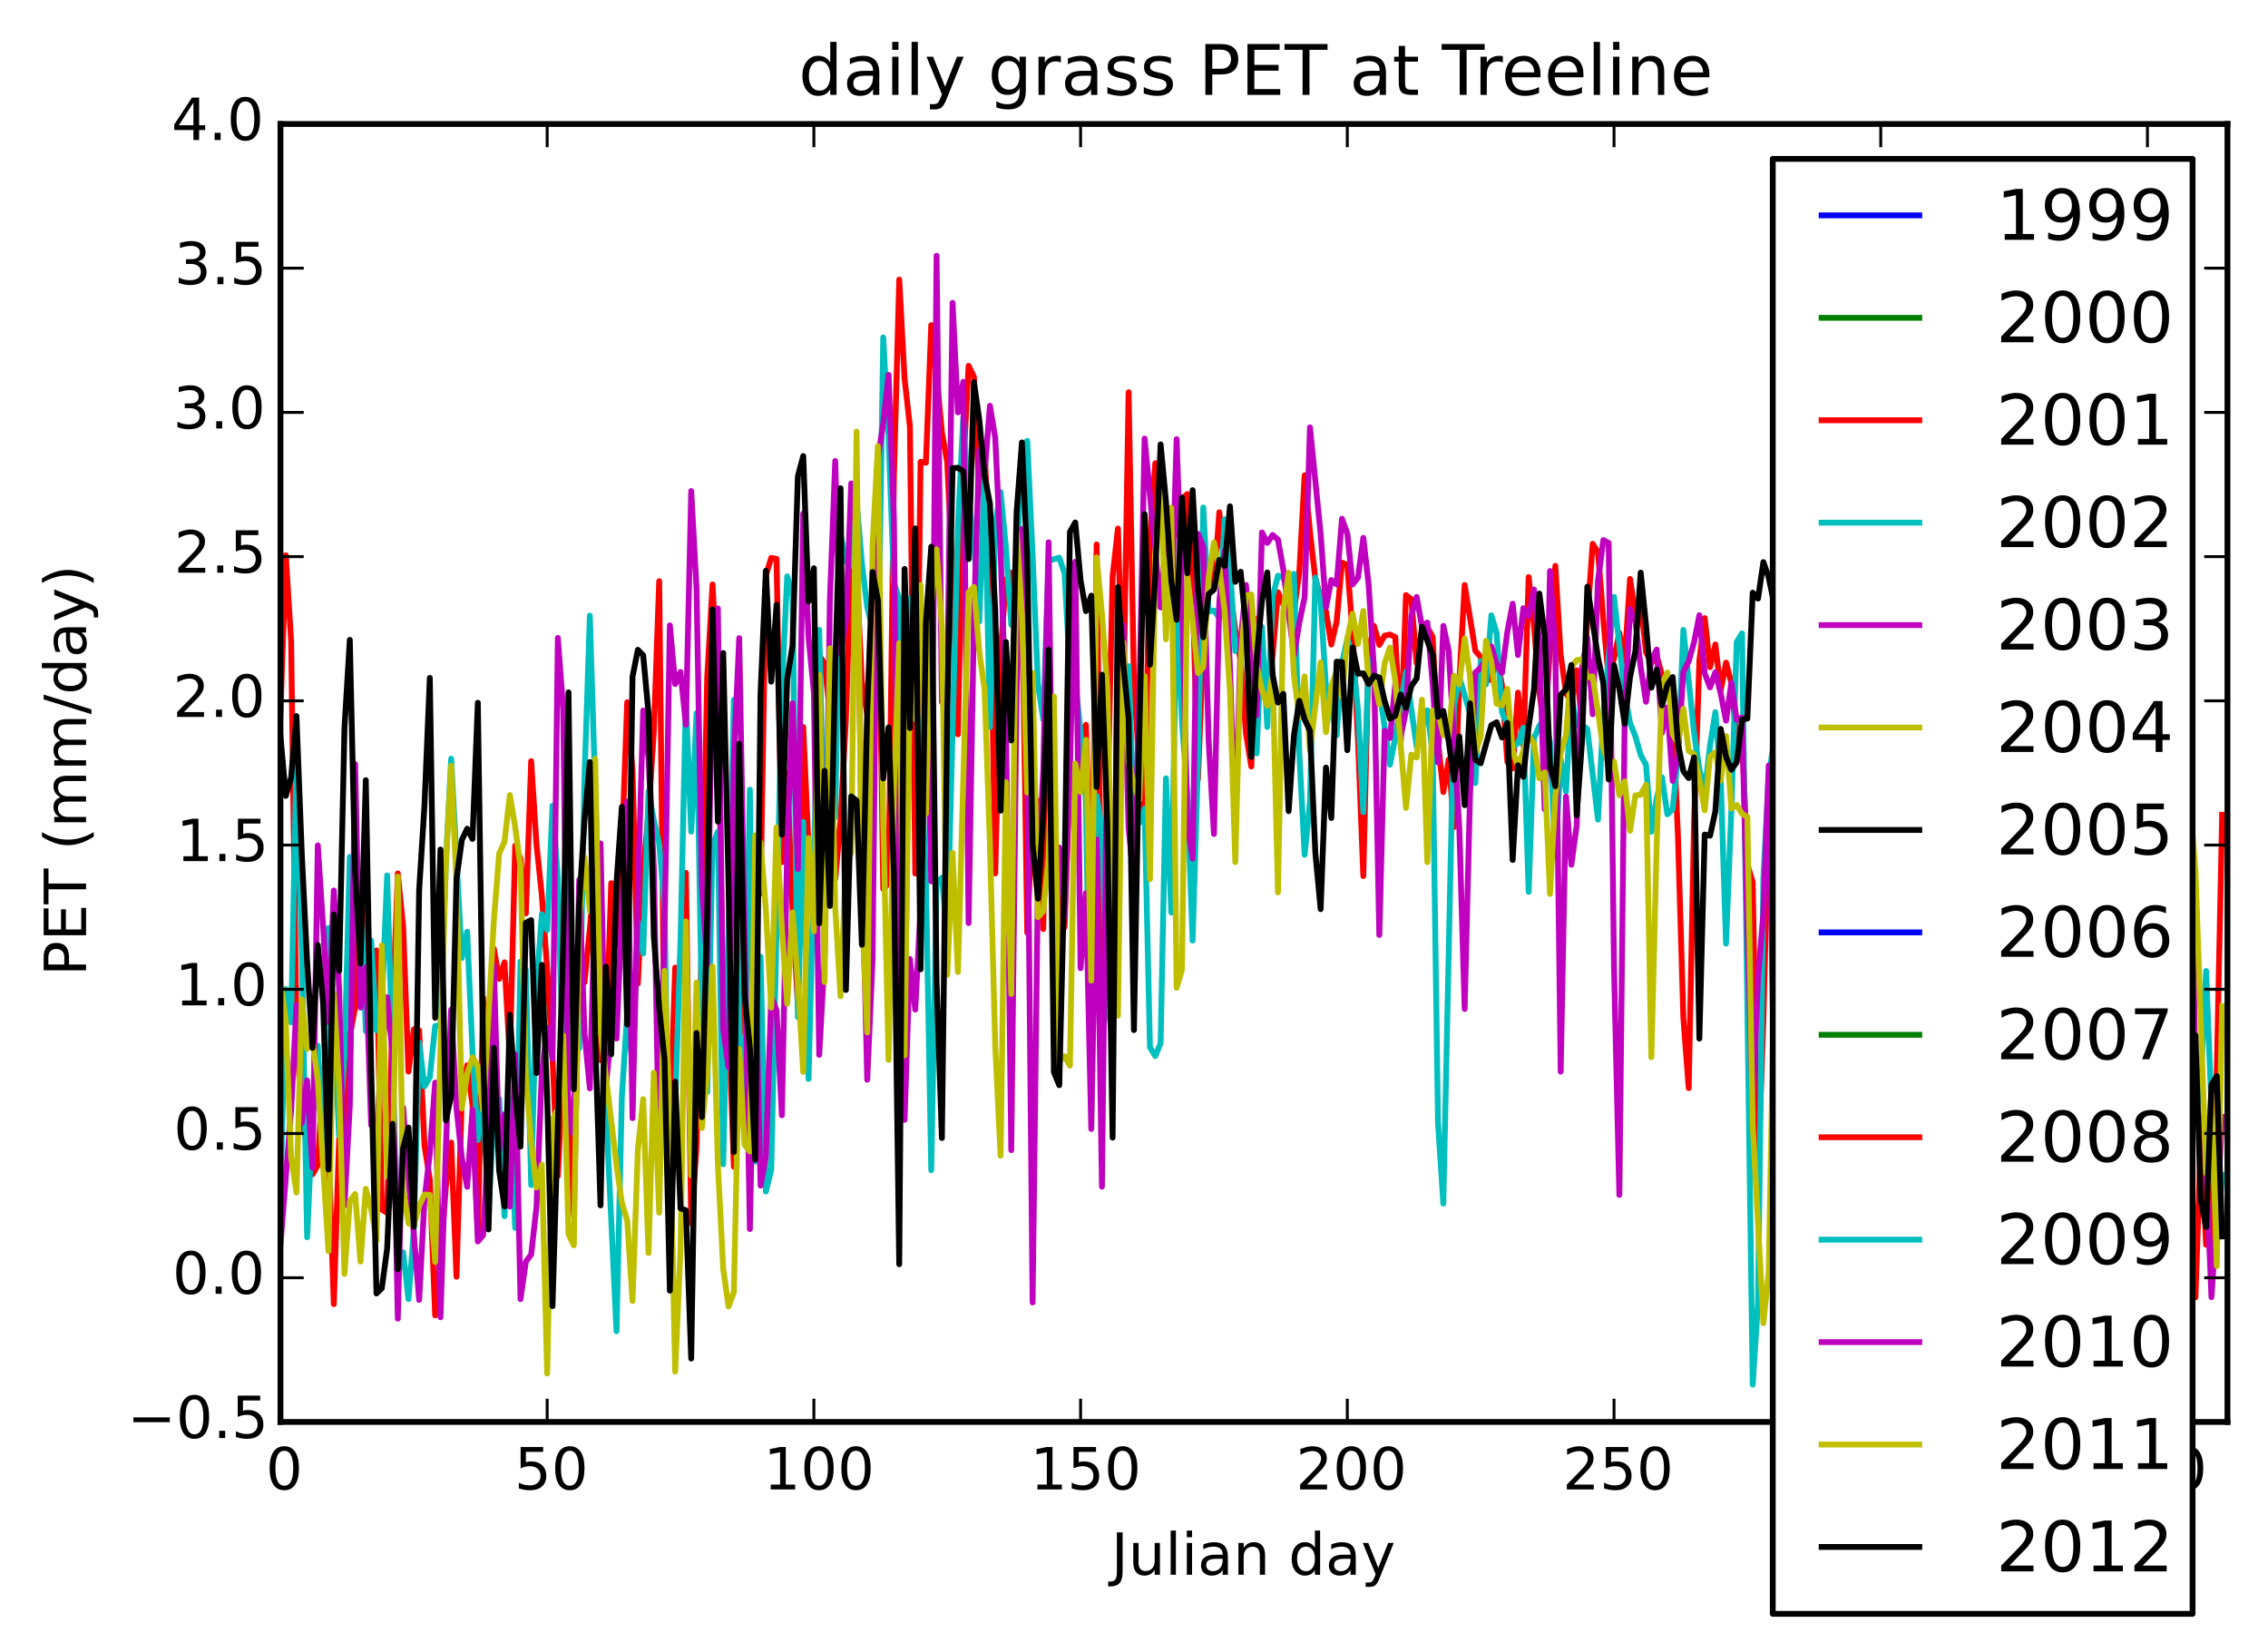 <?xml version="1.0" encoding="utf-8" standalone="no"?>
<!DOCTYPE svg PUBLIC "-//W3C//DTD SVG 1.1//EN"
  "http://www.w3.org/Graphics/SVG/1.1/DTD/svg11.dtd">
<!-- Created with matplotlib (http://matplotlib.org/) -->
<svg height="284pt" version="1.1" viewBox="0 0 390 284" width="390pt" xmlns="http://www.w3.org/2000/svg" xmlns:xlink="http://www.w3.org/1999/xlink">
 <defs>
  <style type="text/css">
*{stroke-linecap:butt;stroke-linejoin:round;}
  </style>
 </defs>
 <g id="figure_1">
  <g id="patch_1">
   <path d="
M0 284.711
L390.228 284.711
L390.228 0
L0 0
z
" style="fill:#ffffff;"/>
  </g>
  <g id="axes_1">
   <g id="patch_2">
    <path d="
M48.228 244.518
L383.028 244.518
L383.028 21.318
L48.228 21.318
z
" style="fill:#ffffff;"/>
   </g>
   <g id="line2d_1">
    <path clip-path="url(#p60c6dbb31d)" d="
M0 0" style="fill:none;stroke:#0000ff;stroke-linecap:square;"/>
   </g>
   <g id="line2d_2">
    <path clip-path="url(#p60c6dbb31d)" d="
M0 0" style="fill:none;stroke:#008000;stroke-linecap:square;"/>
   </g>
   <g id="line2d_3">
    <path clip-path="url(#p60c6dbb31d)" d="
M0 0" style="fill:none;stroke:#ff0000;stroke-linecap:square;"/>
   </g>
   <g id="line2d_4">
    <path clip-path="url(#p60c6dbb31d)" d="
M0 0" style="fill:none;stroke:#00bfbf;stroke-linecap:square;"/>
   </g>
   <g id="line2d_5">
    <path clip-path="url(#p60c6dbb31d)" d="
M0 0" style="fill:none;stroke:#bf00bf;stroke-linecap:square;"/>
   </g>
   <g id="line2d_6">
    <path clip-path="url(#p60c6dbb31d)" d="
M0 0" style="fill:none;stroke:#bfbf00;stroke-linecap:square;"/>
   </g>
   <g id="line2d_7">
    <path clip-path="url(#p60c6dbb31d)" d="
M0 0" style="fill:none;stroke:#000000;stroke-linecap:square;"/>
   </g>
   <g id="line2d_8">
    <path clip-path="url(#p60c6dbb31d)" d="
M0 0" style="fill:none;stroke:#0000ff;stroke-linecap:square;"/>
   </g>
   <g id="line2d_9">
    <path clip-path="url(#p60c6dbb31d)" d="
M0 0" style="fill:none;stroke:#008000;stroke-linecap:square;"/>
   </g>
   <g id="line2d_10">
    <path clip-path="url(#p60c6dbb31d)" d="
M48.228 122.859
L49.145 95.48
L50.063 110.305
L50.98 176.849
L51.897 192.57
L52.814 196.932
L53.732 201.949
L54.649 200.361
L55.566 183.822
L56.483 197.406
L57.401 224.263
L58.318 195.801
L59.235 195.747
L60.153 178.194
L61.07 173.13
L61.987 150.283
L62.904 165.815
L63.822 170.851
L64.739 163.423
L65.656 208.015
L66.573 208.572
L67.491 174.583
L68.408 150.191
L69.325 159.342
L70.242 184.265
L71.16 176.997
L72.077 177.18
L72.994 196.952
L73.911 202.835
L74.829 226.2
L75.746 216.72
L76.663 204.139
L77.581 196.466
L78.498 219.539
L79.415 188.515
L80.332 183.178
L81.249 190.04
L82.167 212.245
L83.084 171.598
L84.001 189.636
L84.918 163.153
L85.836 168.334
L86.753 165.474
L87.67 182.017
L88.588 145.417
L89.505 147.685
L90.422 157.066
L91.339 130.884
L92.257 145.201
L93.174 153.988
L94.091 166.673
L95.008 181.993
L95.926 202.219
L96.843 183.146
L97.76 188.904
L98.677 209.024
L99.595 164.184
L100.512 168.922
L101.429 159.684
L102.346 148.635
L103.264 182.316
L104.181 180.641
L105.098 151.862
L106.016 162.695
L106.933 146.086
L107.85 120.747
L108.767 132.477
L109.685 169.135
L110.602 149.724
L111.519 139.87
L112.436 125.727
L113.354 99.932
L114.271 181.448
L115.188 193.472
L116.105 166.378
L117.023 168.545
L117.94 150.089
L118.857 210.333
L119.774 197.34
L120.692 161.57
L121.609 116.43
L122.526 100.498
L123.443 117.512
L124.361 174.181
L125.278 174.987
L126.195 200.646
L127.113 136.448
L128.03 177.712
L128.947 152.268
L129.864 149.624
L130.782 153.632
L131.699 98.962
L132.616 95.938
L133.533 96.096
L134.451 148.257
L135.368 132.855
L136.285 156.578
L137.202 172.921
L138.12 125.023
L139.037 145.489
L139.954 159.875
L140.871 112.706
L141.789 114.086
L142.706 122.601
L143.623 151.14
L144.54 141.087
L145.458 123.655
L146.375 96.545
L147.292 98.48
L148.209 117.286
L149.127 122.926
L150.044 117.332
L150.961 90.526
L151.879 152.873
L152.796 151.933
L153.713 81.975
L154.63 48.069
L155.548 65.125
L156.465 73.324
L157.382 150.212
L158.299 79.413
L159.217 79.572
L160.134 55.904
L161.051 64.481
L161.968 74.385
L162.886 79.487
L163.803 99.051
L164.72 126.274
L165.637 80.45
L166.555 62.917
L167.472 64.789
L168.389 85.027
L169.306 77.567
L170.224 95.462
L171.141 150.199
L172.058 112.299
L172.976 99.746
L173.893 98.47
L174.81 110.605
L175.727 100.277
L176.645 160.391
L177.562 139.117
L178.479 137.674
L179.396 159.749
L180.314 111.63
L181.231 139.729
L182.148 161.436
L183.065 159.288
L183.983 132.863
L184.9 136.11
L185.817 126.488
L186.734 124.637
L187.652 159.662
L188.569 93.623
L189.486 168.324
L190.403 139.879
L191.321 99.103
L192.238 90.887
L193.155 121.848
L194.073 67.446
L194.99 117.248
L195.907 132.049
L196.824 141.252
L197.742 92.542
L198.659 79.659
L199.576 79.737
L200.493 87.096
L201.411 92.471
L202.328 91.781
L203.245 85.833
L204.162 84.948
L205.08 101.492
L205.997 134.03
L206.914 111.098
L207.831 96.597
L208.749 101.176
L209.666 88.088
L210.583 97.196
L211.5 101.337
L212.418 108.362
L213.335 113.609
L214.252 126.103
L215.169 131.807
L216.087 106.39
L217.004 115.04
L217.921 120.162
L218.839 112.695
L219.756 101.842
L220.673 103.92
L221.59 103.922
L222.508 105.014
L223.425 98.418
L224.342 81.729
L225.259 91.451
L226.177 99.497
L227.094 102.672
L228.011 105.133
L228.928 110.839
L229.846 106.905
L230.763 96.749
L231.68 97.142
L232.597 108.883
L233.515 127.262
L234.432 150.644
L235.349 111.974
L236.266 107.629
L237.184 110.894
L238.101 109.308
L239.018 109.111
L239.936 109.563
L240.853 127.789
L241.77 102.332
L242.687 103.052
L243.605 114.048
L244.522 108.22
L245.439 107.871
L246.356 109.529
L247.274 127.432
L248.191 136.199
L249.108 130.628
L250.025 142.235
L250.943 117.131
L251.86 100.589
L253.694 111.9
L254.612 112.985
L255.529 116.911
L256.446 116.913
L257.363 112.8
L258.281 117.877
L259.198 131.028
L260.115 132.147
L261.033 119.099
L261.95 128.203
L262.867 99.232
L263.784 107.711
L264.702 119.025
L265.619 125.627
L267.453 97.306
L268.371 112.62
L269.288 119.187
L270.205 120.792
L271.122 115.254
L272.04 124.469
L272.957 106.211
L273.874 93.514
L274.791 94.979
L275.709 106.617
L276.626 116.792
L277.543 113.128
L278.46 108.84
L279.378 113.599
L280.295 99.546
L281.212 105.677
L282.129 103.674
L283.047 112.162
L283.964 113.973
L284.881 112.749
L285.799 116.153
L286.716 118.001
L287.633 122.158
L288.55 144.168
L289.468 175.029
L290.385 187.107
L291.302 141.556
L292.219 113.588
L293.137 106.283
L294.054 114.72
L294.971 110.814
L295.888 118.683
L296.806 113.94
L297.723 117.424
L298.64 127.247
L299.557 126.226
L300.475 148.647
L301.392 151.696
L302.309 201.817
L303.226 175.615
L304.144 138.643
L305.061 135.958
L305.978 103.661
L306.896 110.126
L307.813 199.784
L308.73 176.124
L309.647 130.193
L310.565 111.351
L311.482 128.199
L312.399 124.757
L313.316 122.878
L314.234 136.01
L315.151 129.214
L316.068 137.347
L316.985 130.083
L317.903 136.653
L318.82 89.835
L320.654 107.187
L321.572 125.016
L322.489 120.877
L323.406 109.659
L324.323 121.234
L325.241 122.173
L326.158 126.697
L327.075 152.341
L327.993 183.458
L328.91 203.62
L329.827 206.877
L330.744 207.664
L331.662 177.115
L332.579 186.869
L333.496 178.076
L334.413 174.971
L335.331 205.718
L336.248 196.459
L337.165 211.055
L338.082 186.114
L339 169.194
L339.917 125.978
L340.834 126.092
L341.751 133.532
L342.669 122.73
L343.586 128.798
L344.503 144.33
L345.42 167.623
L346.338 140.859
L347.255 167.199
L348.172 182.203
L349.089 130.347
L350.007 135.515
L350.924 154.824
L351.841 146.475
L352.759 166.228
L353.676 199.92
L354.593 188.87
L355.51 156.185
L356.428 191.431
L357.345 207.373
L358.262 144.655
L359.179 130.073
L360.097 129.475
L361.014 164.868
L361.931 191.493
L362.848 149.303
L363.766 133.727
L364.683 164.388
L366.517 215.855
L367.435 213.969
L368.352 189.245
L369.269 186.945
L370.186 178.055
L371.104 164.024
L372.021 204.602
L372.938 176.55
L373.856 199.422
L374.773 211.285
L376.607 192.859
L377.525 223.081
L378.442 196.112
L379.359 214.059
L380.276 213.268
L381.194 184.108
L382.111 140.107
L382.111 140.107" style="fill:none;stroke:#ff0000;stroke-linecap:square;"/>
   </g>
   <g id="line2d_11">
    <path clip-path="url(#p60c6dbb31d)" d="
M48.228 205.269
L49.145 170.065
L50.063 175.805
L50.98 129.877
L51.897 162.932
L52.814 212.762
L53.732 192.203
L54.649 179.803
L55.566 196.723
L56.483 159.578
L57.401 176.326
L58.318 195.335
L59.235 181.606
L60.153 147.348
L61.07 157.069
L61.987 152.106
L62.904 177.314
L63.822 161.744
L64.739 177.171
L65.656 173.038
L66.573 150.536
L67.491 181.014
L68.408 217.163
L69.325 215.342
L70.242 223.38
L71.16 211.625
L72.077 179.297
L72.994 186.817
L73.911 185.227
L74.829 176.426
L75.746 176.318
L76.663 148.429
L77.581 130.458
L79.415 164.73
L80.332 160.223
L81.249 180.8
L82.167 196.031
L83.084 189.893
L84.001 208.207
L84.918 191.533
L85.836 188.952
L86.753 209.131
L87.67 189.067
L88.588 211.147
L89.505 165.348
L90.422 166.761
L91.339 203.775
L92.257 169.684
L93.174 157.213
L94.091 159.927
L95.008 138.549
L95.926 151.036
L96.843 184.478
L97.76 147.835
L98.677 175.977
L99.595 180.252
L100.512 133.667
L101.429 105.856
L102.346 135.67
L104.181 190.311
L106.016 228.919
L106.933 188.601
L107.85 174.253
L108.767 182.954
L109.685 158.429
L110.602 163.963
L111.519 136.108
L112.436 141.092
L113.354 145.139
L114.271 156.098
L115.188 212.258
L116.105 190.257
L117.023 161.533
L117.94 120.305
L118.857 143.005
L119.774 122.617
L120.692 173.641
L121.609 187.761
L122.526 145.405
L123.443 142.994
L124.361 200.205
L126.195 120.341
L127.113 177.745
L128.03 188.152
L128.947 135.786
L129.864 199.757
L130.782 164.531
L131.699 204.896
L132.616 201.166
L134.451 118.431
L135.368 99.108
L136.285 102.578
L137.202 174.913
L138.12 141.351
L139.037 185.538
L139.954 149.371
L140.871 108.317
L141.789 147.538
L142.706 120.86
L143.623 140.525
L144.54 91.906
L145.458 96.52
L146.375 97.305
L147.292 86.023
L148.209 96.895
L149.127 104.388
L150.044 108.261
L150.961 116.008
L151.879 58.031
L152.796 75.069
L153.713 100.247
L154.63 102.991
L155.548 182.651
L156.465 102.909
L157.382 119.117
L158.299 129.434
L159.217 151.011
L160.134 201.221
L161.051 151.977
L161.968 150.925
L162.886 160.793
L164.72 90.578
L165.637 71.8
L166.555 85.609
L167.472 93.528
L168.389 106.874
L169.306 81.798
L170.224 125.037
L171.141 90.027
L172.058 84.616
L172.976 94.2
L173.893 107.431
L174.81 97.903
L175.727 76.684
L176.645 75.804
L177.562 95.442
L178.479 117.585
L179.396 123.752
L180.314 96.423
L182.148 95.895
L183.065 98.618
L183.983 115.748
L184.9 116.891
L185.817 126.029
L186.734 137.735
L187.652 191.326
L188.569 136.844
L189.486 142.639
L190.403 172.398
L191.321 178.494
L192.238 120.388
L193.155 118.953
L194.073 114.549
L194.99 141.087
L195.907 141.512
L196.824 139.045
L197.742 180.078
L198.659 181.594
L199.576 179.398
L200.493 133.833
L201.411 156.914
L202.328 102.742
L203.245 124.005
L204.162 136.29
L205.08 161.744
L205.997 131.228
L206.914 87.277
L207.831 105.169
L208.749 104.979
L209.666 106.23
L210.583 89.302
L211.5 97.374
L212.418 111.971
L213.335 110.116
L214.252 104.827
L215.169 120.546
L216.087 129.555
L217.004 107.793
L217.921 125.009
L218.839 102.56
L219.756 98.993
L220.673 99.257
L221.59 102.501
L222.508 98.669
L223.425 129.485
L224.342 146.987
L225.259 137.84
L226.177 99.313
L227.094 103.48
L228.011 118.2
L228.928 122.04
L229.846 126.415
L230.763 114.121
L231.68 109.817
L232.597 112.977
L233.515 122.064
L234.432 139.664
L235.349 113.26
L236.266 116.438
L237.184 118.648
L239.018 131.498
L239.936 126.829
L241.77 115.511
L243.605 128.384
L245.439 122.143
L246.356 129.542
L247.274 193.047
L248.191 206.959
L250.025 121.438
L250.943 116.425
L252.777 122.723
L253.694 134.66
L254.612 113.699
L255.529 117.672
L256.446 105.811
L257.363 108.904
L258.281 122.473
L259.198 124.616
L260.115 128.471
L261.033 127.817
L261.95 125.142
L262.867 153.356
L263.784 126.933
L264.702 124.808
L265.619 123.584
L266.536 127.615
L267.453 147.204
L268.371 130.548
L269.288 136.112
L270.205 119.483
L271.122 124.749
L272.04 124.602
L272.957 125.385
L274.791 140.939
L275.709 122.806
L277.543 102.636
L279.378 119.214
L280.295 124.306
L281.212 126.594
L282.129 129.828
L283.047 131.546
L283.964 143.022
L284.881 137.215
L285.799 133.669
L286.716 140.024
L287.633 139.171
L288.55 129.708
L289.468 108.319
L291.302 125.933
L292.219 132.26
L293.137 136.073
L294.054 128.177
L294.971 122.455
L295.888 133.991
L296.806 162.259
L297.723 139.197
L298.64 110.386
L299.557 108.917
L301.392 238.089
L302.309 223.932
L303.226 150.976
L304.144 133.203
L305.061 127.516
L305.978 146.475
L306.896 127.373
L307.813 119.391
L308.73 125.17
L309.647 173.828
L310.565 190.547
L311.482 178.429
L312.399 153.081
L313.316 154.716
L314.234 165.456
L315.151 189.569
L316.068 174.628
L316.985 174.026
L317.903 151.302
L318.82 172.681
L319.737 160.176
L320.654 122.5
L321.572 173.618
L322.489 211.827
L323.406 170.898
L325.241 204.251
L326.158 176.716
L327.075 172.766
L327.993 159.759
L328.91 137.544
L329.827 138.533
L330.744 136.424
L331.662 185.186
L332.579 176.478
L333.496 148.861
L334.413 128.278
L335.331 143.366
L336.248 190.321
L337.165 219.068
L338.082 203.17
L339 199.387
L339.917 140.525
L340.834 134.682
L341.751 130.586
L342.669 182.093
L343.586 138.464
L344.503 160.023
L345.42 163.851
L346.338 193.397
L347.255 173.834
L348.172 165.618
L349.089 168.092
L350.007 164.749
L350.924 184.439
L351.841 183.871
L352.759 158.508
M354.593 162.232
L355.51 156.536
L356.428 139.411
L357.345 133.982
L358.262 152.144
L359.179 148.697
L360.097 200.031
L361.014 166.868
L361.931 151.552
L362.848 143.97
L363.766 123.903
L364.683 181.373
L365.6 215.49
L366.517 192.149
L367.435 199.928
L368.352 224.16
L369.269 200.811
L370.186 209.779
L372.021 192.68
L372.938 188.161
L373.856 218.199
L374.773 196.566
L375.69 139.216
L376.607 176.163
L377.525 192.841
L378.442 185.701
L379.359 166.974
L381.194 213.723
L382.111 202.015
L382.111 202.015" style="fill:none;stroke:#00bfbf;stroke-linecap:square;"/>
   </g>
   <g id="line2d_12">
    <path clip-path="url(#p60c6dbb31d)" d="
M48.228 214.047
L50.063 190.928
L50.98 172.775
L51.897 193.123
L52.814 185.787
L53.732 200.791
L54.649 145.37
L55.566 159.416
L56.483 175.735
L57.401 153.121
L58.318 170.067
L59.235 207.297
L60.153 190.099
L61.07 131.396
L61.987 173.264
L62.904 166.313
L63.822 193.45
L64.739 194.915
L65.656 181.253
L66.573 171.487
L67.491 180.998
L68.408 226.753
L69.325 190.484
L70.242 202.922
L71.16 212.131
L72.077 223.54
L72.994 206.305
L73.911 198.339
L74.829 186.159
L75.746 226.513
L76.663 197.604
L77.581 173.622
L78.498 190.556
L79.415 199.095
L80.332 204.082
L81.249 190.851
L82.167 213.485
L83.084 212.407
L84.001 194.935
L84.918 166.005
L85.836 197.862
L86.753 191.609
L87.67 207.475
L88.588 181.309
L89.505 223.387
L90.422 216.956
L91.339 215.731
L92.257 207.53
L93.174 184.474
L94.091 176.724
L95.008 182.073
L95.926 109.694
L96.843 121.881
L97.76 194.212
L98.677 195.001
L99.595 151.287
L100.512 177.756
L101.429 187.157
L102.346 153.364
L103.264 145.029
L104.181 186.699
L105.098 177.877
L106.016 178.585
L106.933 156.62
L107.85 137.834
L108.767 192.276
L109.685 153.473
L110.602 122.174
L111.519 130.483
L112.436 149.326
L113.354 200.317
L114.271 159.907
L115.188 107.536
L116.105 117.638
L117.023 115.54
L117.94 124.644
L118.857 84.435
L119.774 101.118
L120.692 152.141
L121.609 165.898
L122.526 112.51
L123.443 104.626
L124.361 176.995
L125.278 183.516
L126.195 130.52
L127.113 109.735
L128.947 211.35
L129.864 164.87
L130.782 203.876
L131.699 198.967
L132.616 171.36
L133.533 173.722
L134.451 191.788
L135.368 145.474
L136.285 120.948
L137.202 149.45
L138.12 88.321
L139.037 109.562
L139.954 119.132
L140.871 181.396
L141.789 164.721
L142.706 103.225
L143.623 79.268
L144.54 112.318
L145.458 106.738
L146.375 83.13
L147.292 84.51
L148.209 146.512
L149.127 185.682
L150.044 165.033
L150.961 78.687
L151.879 72.867
L152.796 64.47
L153.713 89.104
L154.63 180.421
L155.548 192.573
L156.465 164.913
L157.382 173.613
L158.299 156.106
L159.217 111.59
L160.134 151.568
L161.051 43.974
L161.968 120.738
L162.886 118.122
L163.803 52.084
L164.72 70.91
L165.637 65.652
L166.555 158.738
L167.472 106.354
L168.389 77.392
L169.306 81.528
L170.224 69.772
L171.141 75.32
L172.058 94.832
L172.976 123.112
L173.893 197.774
L174.81 119.29
L175.727 90.97
L176.645 130.337
L177.562 223.976
L178.479 151.359
L179.396 132.237
L180.314 93.245
L181.231 161.704
L182.148 145.736
L183.065 157.643
L183.983 132.424
L184.9 96.59
L185.817 166.485
L186.734 153.592
L187.652 194.139
L188.569 144.374
L189.486 204.061
L190.403 126.059
L191.321 180.036
L192.238 107.552
L193.155 107.504
L194.073 142.452
L194.99 151.643
L195.907 120.096
L196.824 75.409
L199.576 104.458
L200.493 92.778
L201.411 106.301
L202.328 75.512
L203.245 101.89
L204.162 141.358
L205.08 147.636
L205.997 91.796
L206.914 93.976
L207.831 127.26
L208.749 143.411
L209.666 103.485
L210.583 94.759
L211.5 114.825
L212.418 142.476
L213.335 110.524
L214.252 100.584
L216.087 122.987
L217.004 91.558
L217.921 93.361
L218.839 91.989
L219.756 92.802
L220.673 97.908
L222.508 112.731
L223.425 107.084
L224.342 102.699
L225.259 73.483
L227.094 91.798
L228.011 104.429
L228.928 99.74
L229.846 100.486
L230.763 89.201
L231.68 91.733
L232.597 100.5
L233.515 99.335
L234.432 92.487
L235.349 100.534
L236.266 115.1
L237.184 160.781
L238.101 125.663
L239.018 126.915
L239.936 117.53
L240.853 126.674
L241.77 122.193
L242.687 105.853
L243.605 102.66
L244.522 107.736
L245.439 107.058
L246.356 117.575
L247.274 131.115
L248.191 107.623
L249.108 111.864
L250.943 142.472
L251.86 173.507
L252.777 136.774
L253.694 115.659
L254.612 114.808
L255.529 113.38
L256.446 111.141
L257.363 114.242
L258.281 115.681
L259.198 108.634
L260.115 103.817
L261.033 112.636
L261.95 104.585
L262.867 105.954
L263.784 101.387
L264.702 110.751
L265.619 139.169
L266.536 98.188
L267.453 111.919
L268.371 184.265
L269.288 136.97
L270.205 148.703
L271.122 141.998
L272.04 114.847
L272.957 109.686
L273.874 122.824
L274.791 99.785
L275.709 92.874
L276.626 93.376
L277.543 166.341
L278.46 205.479
L279.378 123.205
L280.295 104.74
L281.212 106.82
L282.129 114.72
L283.047 120.684
L283.964 113.553
L284.881 111.69
L285.799 126.019
L286.716 121.642
L287.633 134.275
L288.55 129.703
L289.468 115.55
L290.385 113.722
L291.302 110.453
L292.219 105.793
L293.137 115.788
L294.054 118.205
L294.971 115.584
L295.888 119.224
L296.806 123.932
L297.723 117.411
L298.64 123.785
L299.557 123.372
L300.475 159.961
L301.392 189.909
L302.309 168.055
L303.226 157.106
L304.144 131.644
L305.061 186.018
L305.978 162.308
L306.896 149.679
L307.813 158.966
L308.73 121.258
L309.647 113.163
L310.565 110.522
L311.482 127.05
L312.399 137.245
L313.316 130.283
L314.234 108.622
L315.151 98.703
L316.068 111.863
L316.985 114.267
L317.903 121.858
L318.82 185.224
L319.737 214.352
L320.654 182.579
L321.572 201.243
L322.489 154.007
L323.406 113.474
L325.241 135.7
L326.158 193.155
L327.075 149.527
L327.993 143.956
L328.91 148.64
L329.827 132.328
L330.744 141.217
L331.662 142.06
L332.579 190.165
L333.496 197.141
L334.413 164.146
L335.331 214.016
L336.248 196.658
L337.165 165.309
L338.082 168.919
L339 214.115
L339.917 189.548
L340.834 176.136
L341.751 145.204
L342.669 169.904
L343.586 220.367
L344.503 217.271
L345.42 208.484
L346.338 228.315
L347.255 220.107
L348.172 146.541
L349.089 139.107
L350.007 149.264
L350.924 178.928
L351.841 197.979
L352.759 156.94
L353.676 164.472
L354.593 227.793
L355.51 210.458
L356.428 186.805
L357.345 194.435
L358.262 210.551
L359.179 209.856
L360.097 192.882
L361.014 168.509
L361.931 192.046
L362.848 200.55
L363.766 203.608
L364.683 193.385
L365.6 189.112
L366.517 206.079
L367.435 196.892
L368.352 158.337
L369.269 152.987
L370.186 192.423
L371.104 212.279
L372.021 198.255
L372.938 164.682
L373.856 205.853
L374.773 204.385
L376.607 110.01
L377.525 190.003
L378.442 192.611
L379.359 200.929
L380.276 223.057
L381.194 209.094
L382.111 192.044
L382.111 192.044" style="fill:none;stroke:#bf00bf;stroke-linecap:square;"/>
   </g>
   <g id="line2d_13">
    <path clip-path="url(#p60c6dbb31d)" d="
M48.228 168.614
L49.145 175.742
L50.063 198.975
L50.98 205.056
L51.897 171.842
L52.814 180.354
L53.732 178.877
L54.649 185.855
L56.483 215.138
L57.401 170.879
L58.318 186.62
L59.235 219.053
L60.153 206.553
L61.07 205.319
L61.987 216.932
L62.904 204.428
L63.822 207.893
L64.739 213.284
L65.656 162.558
L66.573 202.218
L67.491 203.174
L68.408 150.727
L69.325 204.619
L70.242 210.337
L71.16 210.79
L72.077 207.343
L72.994 205.409
L73.911 205.466
L74.829 217.014
L75.746 180.228
L76.663 148.732
L77.581 131.696
L78.498 151.704
L79.415 190.598
L80.332 184.677
L81.249 181.791
L82.167 183.357
L83.084 190.923
L84.918 158.379
L85.836 146.788
L86.753 144.738
L87.67 136.71
L88.588 142.19
L89.505 149.062
L90.422 185.159
L91.339 196.375
L92.257 204.193
L93.174 200.246
L94.091 236.196
L95.008 192.584
L95.926 190.685
L96.843 178.053
L97.76 212.196
L98.677 214.143
L99.595 157.737
L100.512 147.431
L101.429 156.693
L102.346 130.469
L103.264 177.367
L106.016 200.361
L106.933 206.855
L107.85 209.851
L108.767 223.706
L109.685 197.749
L110.602 189.006
L111.519 215.471
L112.436 184.453
L113.354 208.532
L114.271 166.94
L115.188 192.97
L116.105 235.869
L117.023 214.774
L117.94 158.45
L118.857 202.124
L119.774 168.972
L120.692 193.966
L121.609 184.575
L122.526 166.185
L123.443 200.213
L124.361 218.197
L125.278 224.654
L126.195 222.189
L127.113 180.359
L128.03 196.853
L128.947 198.012
L129.864 143.663
L130.782 144.913
L131.699 156.453
L132.616 173.281
L133.533 142.281
L134.451 159.704
L135.368 172.616
L136.285 156.892
L137.202 168.896
L138.12 184.319
L139.037 144.126
L139.954 160.131
L140.871 116.051
L141.789 168.869
L142.706 111.465
L143.623 156.159
L144.54 171.318
L145.458 148.262
L146.375 146.684
L147.292 74.214
L148.209 156.717
L149.127 177.547
L150.044 93.695
L150.961 76.701
L151.879 141.133
L152.796 182.252
L153.713 135.748
L154.63 110.598
L155.548 181.473
L156.465 115.236
L157.382 123.686
L158.299 100.612
L159.217 139.927
L160.134 104.215
L161.051 94.466
L161.968 107.865
L162.886 167.622
L163.803 146.661
L164.72 167.145
L166.555 101.87
L167.472 100.929
L168.389 112.004
L169.306 118.565
L170.224 145.183
L171.141 179.848
L172.058 198.729
L172.976 134.505
L173.893 170.93
L174.81 91.368
L175.727 105.671
L176.645 136.293
L177.562 115.732
L178.479 157.714
L179.396 156.664
L180.314 147.5
L181.231 119.762
L182.148 182.412
L183.065 181.624
L183.983 183.251
L184.9 131.3
L185.817 136.221
L186.734 127.226
L187.652 168.63
L188.569 95.848
L189.486 105.464
L190.403 118.185
L191.321 160.557
L192.238 174.649
L193.155 110.462
L194.073 131.07
L194.99 134.966
L195.907 137.532
L196.824 116.252
L197.742 151.178
L198.659 95.301
L199.576 81.831
L200.493 109.937
L201.411 87.328
L202.328 169.849
L203.245 166.756
L204.162 98.962
L205.08 106.796
L205.997 115.741
L206.914 114.703
L207.831 99.318
L208.749 93.265
L209.666 97.598
L210.583 105.054
L211.5 118.885
L212.418 148.242
L213.335 113.853
L214.252 102.417
L215.169 102.218
L216.087 114.438
L217.004 118.661
L217.921 121.367
L218.839 115.833
L219.756 153.454
L220.673 105.153
L221.59 98.479
L222.508 116.24
L223.425 123.337
L224.342 116.321
L225.259 129.062
L227.094 113.897
L228.011 125.906
L228.928 118.008
L229.846 115.396
L230.763 119.903
L231.68 109.754
L232.597 105.537
L233.515 110.729
L234.432 105.061
L235.349 117.404
L236.266 116.586
L237.184 121.139
L238.101 114.043
L239.018 111.338
L239.936 117.095
L241.77 138.916
L242.687 129.761
L243.605 130.267
L244.522 120.328
L245.439 148.26
L246.356 122.19
L247.274 122.356
L248.191 126.375
L249.108 126.682
L250.025 116.201
L250.943 117.695
L251.86 109.802
L252.777 116.209
L253.694 129.551
L254.612 126.688
L255.529 110.191
L256.446 113.8
L257.363 121.006
L258.281 121.29
L259.198 118.454
L260.115 129.132
L261.033 131.748
L262.867 126.493
L263.784 127.844
L264.702 133.841
L265.619 132.822
L266.536 153.72
L267.453 136.82
L268.371 129.522
L269.288 126.353
L270.205 114.767
L271.122 113.52
L272.04 113.365
L272.957 116.499
L273.874 116.306
L275.709 128.711
L276.626 131.353
L277.543 130.932
L278.46 136.751
L279.378 134.363
L280.295 142.85
L281.212 136.786
L282.129 136.666
L283.047 134.936
L283.964 181.799
L284.881 145.235
L285.799 117.623
L286.716 115.643
L287.633 126.25
L288.55 127.847
L289.468 121.884
L290.385 129.118
L291.302 129.682
L292.219 134.07
L293.137 139.344
L294.054 130.075
L294.971 129.363
L295.888 134.223
L296.806 126.574
L297.723 139.026
L298.64 138.426
L299.557 139.929
L300.475 140.481
L301.392 193.459
L303.226 227.535
L304.144 218.631
L305.061 168.398
L305.978 141.22
L306.896 191.069
L307.813 178.42
L308.73 140.864
L309.647 134.973
L310.565 132.542
L311.482 153.799
L312.399 211.498
L313.316 151.813
L314.234 127.643
L315.151 145.274
L316.068 135.7
L317.903 158.257
L318.82 151.848
L319.737 177.147
L320.654 134.329
L321.572 104.724
L322.489 116.194
L323.406 116.489
L324.323 127.638
L325.241 144.958
L326.158 174.656
L327.075 135.715
L327.993 105.659
L328.91 128.731
L329.827 185.362
L330.744 200.147
L331.662 207.779
L332.579 209.269
L334.413 141.951
L335.331 136.49
L336.248 150.006
L337.165 187.299
L338.082 194.539
L339 134.704
L339.917 117.814
L340.834 158.812
L341.751 205.259
L342.669 205.747
L343.586 196.215
L344.503 154.364
L346.338 191.229
L347.255 144.035
L348.172 173.258
L349.089 174.125
L350.007 118.051
L350.924 120.008
L351.841 163.128
L352.759 194.924
L353.676 181.178
L354.593 130.489
L355.51 133.518
L357.345 164.906
L358.262 161.36
L359.179 135.971
L360.097 142.028
L361.014 138.883
L361.931 141.243
L363.766 153.771
L364.683 151.053
L365.6 164.919
L366.517 152.275
L367.435 174.346
L368.352 177.789
L369.269 175.729
L370.186 166.073
L371.104 151.792
L372.021 142.464
L372.938 172.672
L373.856 125.609
L374.773 117.175
L375.69 129.655
L376.607 138.111
L377.525 149.646
L379.359 201.808
L380.276 188.249
L381.194 217.72
L382.111 173.01
L382.111 173.01" style="fill:none;stroke:#bfbf00;stroke-linecap:square;"/>
   </g>
   <g id="line2d_14">
    <path clip-path="url(#p60c6dbb31d)" d="
M48.228 126.667
L49.145 136.861
L50.063 133.678
L50.98 123.134
L51.897 146.907
L52.814 165.394
L53.732 180.189
L54.649 162.505
L55.566 172.533
L56.483 201.106
L57.401 157.27
L58.318 166.941
L59.235 125.167
L60.153 110.023
L61.07 150.023
L61.987 165.69
L62.904 134.159
L63.822 183.665
L64.739 222.429
L65.656 221.526
L66.573 214.704
L67.491 193.249
L68.408 218.246
L69.325 197.396
L70.242 193.894
L71.16 210.933
L72.077 153.067
L72.994 138.463
L73.911 116.566
L74.829 175.017
L75.746 146.08
L76.663 192.647
L77.581 188.441
L78.498 151.15
L79.415 144.44
L80.332 142.503
L81.249 144.266
L82.167 120.844
L83.084 181.623
L84.001 211.416
L84.918 180.182
L85.836 201.311
L86.753 207.469
L87.67 174.517
L88.588 187.947
L89.505 197.167
L90.422 158.674
L91.339 158.224
L92.257 184.531
L93.174 165.908
L94.091 188.593
L95.008 224.609
L96.843 162.431
L97.76 119.05
L98.677 187.297
L99.595 155.57
L100.512 140.951
L101.429 131.045
L102.346 178.544
L103.264 207.272
L104.181 166.213
L105.098 181.31
L106.016 151.736
L106.933 138.748
L107.85 176.186
L108.767 116.383
L109.685 111.739
L110.602 112.695
L111.519 122.681
L112.436 161.103
L113.354 173.287
L114.271 182.162
L115.188 221.935
L116.105 186.005
L117.023 207.776
L117.94 208.125
L118.857 233.612
L119.774 177.634
L120.692 192.097
L121.609 156.907
L122.526 104.795
L123.443 141.272
L124.361 112.299
L125.278 152.236
L126.195 198.09
L127.113 127.901
L128.03 171.011
L128.947 180.161
L129.864 199.411
L130.782 119.171
L131.699 98.142
L132.616 117.216
L133.533 104
L134.451 143.523
L135.368 116.748
L136.285 110.977
L137.202 81.889
L138.12 78.42
L139.037 103.419
L139.954 97.713
L140.871 158.774
L141.789 132.546
L142.706 155.788
L143.623 114.59
L144.54 83.96
L145.458 170.237
L146.375 136.949
L147.292 137.675
L148.209 162.463
L149.127 122.18
L150.044 98.357
L150.961 103.213
L151.879 133.868
L152.796 125.091
L153.713 150.029
L154.63 217.395
L155.548 97.832
L156.465 125.194
L157.382 90.861
L158.299 166.688
L159.217 107.087
L160.134 94.022
L161.051 168.759
L161.968 195.692
L162.886 122.387
L163.803 80.511
L164.72 80.441
L165.637 81.045
L166.555 96.129
L167.472 65.715
L168.389 72.118
L169.306 81.836
L170.224 86.589
L171.141 105.18
L172.058 139.406
L172.976 110.387
L173.893 127.33
L174.81 88.146
L175.727 76.084
L176.645 96.303
L177.562 145.145
L178.479 154.543
L179.396 139.803
L180.314 111.731
L181.231 184.357
L182.148 186.605
L183.065 149.7
L183.983 91.461
L184.9 89.843
L185.817 99.805
L186.734 105.087
L187.652 102.427
L188.569 135.335
L189.486 116.013
L190.403 141.3
L191.321 195.624
L192.238 100.965
L193.155 114.114
L194.073 123.536
L194.99 177.134
L195.907 126.423
L196.824 88.409
L197.742 114.292
L198.659 98.813
L199.576 76.412
L200.493 86.199
L201.411 99.813
L202.328 106.57
L203.245 85.565
L204.162 98.581
L205.08 84.29
L205.997 101.116
L206.914 109.578
L207.831 102.159
L208.749 101.392
L209.666 96.281
L210.583 97.329
L211.5 87.065
L212.418 100.046
L213.335 98.306
L214.252 107.675
L215.169 130.158
L216.087 113.224
L217.004 103.245
L217.921 98.437
L218.839 116.033
L219.756 120.811
L220.673 119.306
L221.59 139.481
L222.508 126.402
L223.425 120.515
L224.342 123.713
L225.259 125.639
L226.177 146.564
L227.094 156.34
L228.011 131.992
L228.928 140.667
L229.846 113.783
L230.763 113.84
L231.68 129.006
L232.597 111.334
L233.515 115.84
L234.432 115.794
L235.349 117.633
L236.266 116.18
L237.184 116.513
L238.101 120.552
L239.018 123.579
L239.936 123.07
L240.853 119.416
L241.77 121.727
L242.687 117.976
L243.605 116.675
L244.522 107.783
L246.356 112.599
L247.274 123.259
L248.191 122.253
L249.108 127.424
L250.025 134.116
L250.943 126.64
L251.86 138.462
L252.777 120.953
L253.694 130.624
L254.612 131.253
L256.446 124.705
L257.363 124.208
L258.281 126.812
L259.198 124.309
L260.115 147.875
L261.033 131.596
L261.95 133.575
L262.867 124.958
L263.784 118.543
L264.702 102.072
L265.619 109.297
L266.536 131.691
L267.453 135.193
L268.371 119.476
L269.288 118.554
L270.205 114.349
L271.122 140.215
L272.04 127.536
L272.957 100.895
L274.791 113.085
L275.709 117.535
L276.626 134.031
L277.543 114.375
L278.46 118.425
L279.378 124.449
L280.295 116.456
L281.212 111.986
L282.129 98.467
L283.047 107.496
L283.964 118.261
L284.881 115.138
L285.799 121.313
L286.716 117.732
L287.633 116.422
L288.55 127.914
L289.468 132.609
L290.385 133.798
L291.302 130.252
L292.219 178.598
L293.137 143.508
L294.054 143.708
L294.971 139.508
L295.888 125.346
L296.806 130.156
L297.723 132.361
L298.64 131.08
L299.557 123.756
L300.475 123.567
L301.392 101.905
L302.309 102.929
L303.226 96.656
L304.144 99.305
L305.061 103.749
L305.978 103.44
L306.896 116.054
L307.813 121.913
L308.73 123.112
L309.647 123.225
L310.565 169.207
L311.482 145.886
L312.399 154.803
L313.316 158.179
L314.234 131.556
L315.151 119.07
L316.068 141.876
L316.985 167.888
L317.903 133.022
L318.82 202.626
L319.737 212.414
L320.654 193.228
L321.572 197.415
L322.489 157.769
L323.406 173.503
L324.323 200.229
L325.241 159.167
L326.158 143.676
L327.075 135.451
L327.993 163.596
L328.91 148.519
L329.827 157.731
L330.744 148.842
L331.662 165.412
L332.579 151.879
L333.496 163.394
L334.413 182.675
L335.331 213.575
L336.248 192.478
L337.165 194.995
L338.082 187.343
L339 195.562
L339.917 192.988
L340.834 183.825
L341.751 167.503
L342.669 194.771
L343.586 190.381
L344.503 188.346
L345.42 177.187
L346.338 197.837
L347.255 155.354
L348.172 127.065
L349.089 174.705
L350.007 194.705
L350.924 172.963
L351.841 154.288
L352.759 171.258
L353.676 183.064
L354.593 199.771
L355.51 196.891
L356.428 212.936
L357.345 159.414
L358.262 188.807
L359.179 202.315
L360.097 182.597
L361.014 168.639
L361.931 193.029
L362.848 171.67
L363.766 207.029
L364.683 181.265
L365.6 211.194
L366.517 185.73
L367.435 200.357
L368.352 201.9
L369.269 220.111
L370.186 198.822
L371.104 182.816
L372.021 177.961
L372.938 122.726
L373.856 116.237
L374.773 167.963
L375.69 204.317
L376.607 204.804
L377.525 178.04
L378.442 206.465
L379.359 210.987
L380.276 186.519
L381.194 185.047
L382.111 212.619
L382.111 212.619" style="fill:none;stroke:#000000;stroke-linecap:square;"/>
   </g>
   <g id="patch_3">
    <path d="
M48.228 21.318
L383.028 21.318" style="fill:none;stroke:#000000;stroke-linecap:square;stroke-linejoin:miter;"/>
   </g>
   <g id="patch_4">
    <path d="
M383.028 244.518
L383.028 21.318" style="fill:none;stroke:#000000;stroke-linecap:square;stroke-linejoin:miter;"/>
   </g>
   <g id="patch_5">
    <path d="
M48.228 244.518
L383.028 244.518" style="fill:none;stroke:#000000;stroke-linecap:square;stroke-linejoin:miter;"/>
   </g>
   <g id="patch_6">
    <path d="
M48.228 244.518
L48.228 21.318" style="fill:none;stroke:#000000;stroke-linecap:square;stroke-linejoin:miter;"/>
   </g>
   <g id="matplotlib.axis_1">
    <g id="xtick_1">
     <g id="line2d_15">
      <defs>
       <path d="
M0 0
L0 -4" id="m93b0483c22" style="stroke:#000000;stroke-width:0.5;"/>
      </defs>
      <g>
       <use style="stroke:#000000;stroke-width:0.5;" x="48.228" xlink:href="#m93b0483c22" y="244.518"/>
      </g>
     </g>
     <g id="line2d_16">
      <defs>
       <path d="
M0 0
L0 4" id="m741efc42ff" style="stroke:#000000;stroke-width:0.5;"/>
      </defs>
      <g>
       <use style="stroke:#000000;stroke-width:0.5;" x="48.228" xlink:href="#m741efc42ff" y="21.318"/>
      </g>
     </g>
     <g id="text_1">
      <!-- 0 -->
      <defs>
       <path d="
M31.781 66.406
Q24.172 66.406 20.328 58.906
Q16.5 51.422 16.5 36.375
Q16.5 21.391 20.328 13.891
Q24.172 6.391 31.781 6.391
Q39.453 6.391 43.281 13.891
Q47.125 21.391 47.125 36.375
Q47.125 51.422 43.281 58.906
Q39.453 66.406 31.781 66.406
M31.781 74.219
Q44.047 74.219 50.516 64.516
Q56.984 54.828 56.984 36.375
Q56.984 17.969 50.516 8.266
Q44.047 -1.422 31.781 -1.422
Q19.531 -1.422 13.062 8.266
Q6.594 17.969 6.594 36.375
Q6.594 54.828 13.062 64.516
Q19.531 74.219 31.781 74.219" id="BitstreamVeraSans-Roman-30"/>
      </defs>
      <g transform="translate(45.709 256.117)scale(0.1 -0.1)">
       <use xlink:href="#BitstreamVeraSans-Roman-30"/>
      </g>
     </g>
    </g>
    <g id="xtick_2">
     <g id="line2d_17">
      <g>
       <use style="stroke:#000000;stroke-width:0.5;" x="94.091" xlink:href="#m93b0483c22" y="244.518"/>
      </g>
     </g>
     <g id="line2d_18">
      <g>
       <use style="stroke:#000000;stroke-width:0.5;" x="94.091" xlink:href="#m741efc42ff" y="21.318"/>
      </g>
     </g>
     <g id="text_2">
      <!-- 50 -->
      <defs>
       <path d="
M10.797 72.906
L49.516 72.906
L49.516 64.594
L19.828 64.594
L19.828 46.734
Q21.969 47.469 24.109 47.828
Q26.266 48.188 28.422 48.188
Q40.625 48.188 47.75 41.5
Q54.891 34.812 54.891 23.391
Q54.891 11.625 47.562 5.094
Q40.234 -1.422 26.906 -1.422
Q22.312 -1.422 17.547 -0.641
Q12.797 0.141 7.719 1.703
L7.719 11.625
Q12.109 9.234 16.797 8.062
Q21.484 6.891 26.703 6.891
Q35.156 6.891 40.078 11.328
Q45.016 15.766 45.016 23.391
Q45.016 31 40.078 35.438
Q35.156 39.891 26.703 39.891
Q22.75 39.891 18.812 39.016
Q14.891 38.141 10.797 36.281
z
" id="BitstreamVeraSans-Roman-35"/>
      </defs>
      <g transform="translate(88.447 256.117)scale(0.1 -0.1)">
       <use xlink:href="#BitstreamVeraSans-Roman-35"/>
       <use x="63.623" xlink:href="#BitstreamVeraSans-Roman-30"/>
      </g>
     </g>
    </g>
    <g id="xtick_3">
     <g id="line2d_19">
      <g>
       <use style="stroke:#000000;stroke-width:0.5;" x="139.954" xlink:href="#m93b0483c22" y="244.518"/>
      </g>
     </g>
     <g id="line2d_20">
      <g>
       <use style="stroke:#000000;stroke-width:0.5;" x="139.954" xlink:href="#m741efc42ff" y="21.318"/>
      </g>
     </g>
     <g id="text_3">
      <!-- 100 -->
      <defs>
       <path d="
M12.406 8.297
L28.516 8.297
L28.516 63.922
L10.984 60.406
L10.984 69.391
L28.422 72.906
L38.281 72.906
L38.281 8.297
L54.391 8.297
L54.391 0
L12.406 0
z
" id="BitstreamVeraSans-Roman-31"/>
      </defs>
      <g transform="translate(131.292 256.117)scale(0.1 -0.1)">
       <use xlink:href="#BitstreamVeraSans-Roman-31"/>
       <use x="63.623" xlink:href="#BitstreamVeraSans-Roman-30"/>
       <use x="127.246" xlink:href="#BitstreamVeraSans-Roman-30"/>
      </g>
     </g>
    </g>
    <g id="xtick_4">
     <g id="line2d_21">
      <g>
       <use style="stroke:#000000;stroke-width:0.5;" x="185.817" xlink:href="#m93b0483c22" y="244.518"/>
      </g>
     </g>
     <g id="line2d_22">
      <g>
       <use style="stroke:#000000;stroke-width:0.5;" x="185.817" xlink:href="#m741efc42ff" y="21.318"/>
      </g>
     </g>
     <g id="text_4">
      <!-- 150 -->
      <g transform="translate(177.155 256.117)scale(0.1 -0.1)">
       <use xlink:href="#BitstreamVeraSans-Roman-31"/>
       <use x="63.623" xlink:href="#BitstreamVeraSans-Roman-35"/>
       <use x="127.246" xlink:href="#BitstreamVeraSans-Roman-30"/>
      </g>
     </g>
    </g>
    <g id="xtick_5">
     <g id="line2d_23">
      <g>
       <use style="stroke:#000000;stroke-width:0.5;" x="231.68" xlink:href="#m93b0483c22" y="244.518"/>
      </g>
     </g>
     <g id="line2d_24">
      <g>
       <use style="stroke:#000000;stroke-width:0.5;" x="231.68" xlink:href="#m741efc42ff" y="21.318"/>
      </g>
     </g>
     <g id="text_5">
      <!-- 200 -->
      <defs>
       <path d="
M19.188 8.297
L53.609 8.297
L53.609 0
L7.328 0
L7.328 8.297
Q12.938 14.109 22.625 23.891
Q32.328 33.688 34.812 36.531
Q39.547 41.844 41.422 45.531
Q43.312 49.219 43.312 52.781
Q43.312 58.594 39.234 62.25
Q35.156 65.922 28.609 65.922
Q23.969 65.922 18.812 64.312
Q13.672 62.703 7.812 59.422
L7.812 69.391
Q13.766 71.781 18.938 73
Q24.125 74.219 28.422 74.219
Q39.75 74.219 46.484 68.547
Q53.219 62.891 53.219 53.422
Q53.219 48.922 51.531 44.891
Q49.859 40.875 45.406 35.406
Q44.188 33.984 37.641 27.219
Q31.109 20.453 19.188 8.297" id="BitstreamVeraSans-Roman-32"/>
      </defs>
      <g transform="translate(222.835 256.117)scale(0.1 -0.1)">
       <use xlink:href="#BitstreamVeraSans-Roman-32"/>
       <use x="63.623" xlink:href="#BitstreamVeraSans-Roman-30"/>
       <use x="127.246" xlink:href="#BitstreamVeraSans-Roman-30"/>
      </g>
     </g>
    </g>
    <g id="xtick_6">
     <g id="line2d_25">
      <g>
       <use style="stroke:#000000;stroke-width:0.5;" x="277.543" xlink:href="#m93b0483c22" y="244.518"/>
      </g>
     </g>
     <g id="line2d_26">
      <g>
       <use style="stroke:#000000;stroke-width:0.5;" x="277.543" xlink:href="#m741efc42ff" y="21.318"/>
      </g>
     </g>
     <g id="text_6">
      <!-- 250 -->
      <g transform="translate(268.698 256.117)scale(0.1 -0.1)">
       <use xlink:href="#BitstreamVeraSans-Roman-32"/>
       <use x="63.623" xlink:href="#BitstreamVeraSans-Roman-35"/>
       <use x="127.246" xlink:href="#BitstreamVeraSans-Roman-30"/>
      </g>
     </g>
    </g>
    <g id="xtick_7">
     <g id="line2d_27">
      <g>
       <use style="stroke:#000000;stroke-width:0.5;" x="323.406" xlink:href="#m93b0483c22" y="244.518"/>
      </g>
     </g>
     <g id="line2d_28">
      <g>
       <use style="stroke:#000000;stroke-width:0.5;" x="323.406" xlink:href="#m741efc42ff" y="21.318"/>
      </g>
     </g>
     <g id="text_7">
      <!-- 300 -->
      <defs>
       <path d="
M40.578 39.312
Q47.656 37.797 51.625 33
Q55.609 28.219 55.609 21.188
Q55.609 10.406 48.188 4.484
Q40.766 -1.422 27.094 -1.422
Q22.516 -1.422 17.656 -0.516
Q12.797 0.391 7.625 2.203
L7.625 11.719
Q11.719 9.328 16.594 8.109
Q21.484 6.891 26.812 6.891
Q36.078 6.891 40.938 10.547
Q45.797 14.203 45.797 21.188
Q45.797 27.641 41.281 31.266
Q36.766 34.906 28.719 34.906
L20.219 34.906
L20.219 43.016
L29.109 43.016
Q36.375 43.016 40.234 45.922
Q44.094 48.828 44.094 54.297
Q44.094 59.906 40.109 62.906
Q36.141 65.922 28.719 65.922
Q24.656 65.922 20.016 65.031
Q15.375 64.156 9.812 62.312
L9.812 71.094
Q15.438 72.656 20.344 73.438
Q25.25 74.219 29.594 74.219
Q40.828 74.219 47.359 69.109
Q53.906 64.016 53.906 55.328
Q53.906 49.266 50.438 45.094
Q46.969 40.922 40.578 39.312" id="BitstreamVeraSans-Roman-33"/>
      </defs>
      <g transform="translate(314.576 256.117)scale(0.1 -0.1)">
       <use xlink:href="#BitstreamVeraSans-Roman-33"/>
       <use x="63.623" xlink:href="#BitstreamVeraSans-Roman-30"/>
       <use x="127.246" xlink:href="#BitstreamVeraSans-Roman-30"/>
      </g>
     </g>
    </g>
    <g id="xtick_8">
     <g id="line2d_29">
      <g>
       <use style="stroke:#000000;stroke-width:0.5;" x="369.269" xlink:href="#m93b0483c22" y="244.518"/>
      </g>
     </g>
     <g id="line2d_30">
      <g>
       <use style="stroke:#000000;stroke-width:0.5;" x="369.269" xlink:href="#m741efc42ff" y="21.318"/>
      </g>
     </g>
     <g id="text_8">
      <!-- 350 -->
      <g transform="translate(360.439 256.117)scale(0.1 -0.1)">
       <use xlink:href="#BitstreamVeraSans-Roman-33"/>
       <use x="63.623" xlink:href="#BitstreamVeraSans-Roman-35"/>
       <use x="127.246" xlink:href="#BitstreamVeraSans-Roman-30"/>
      </g>
     </g>
    </g>
    <g id="text_9">
     <!-- Julian day -->
     <defs>
      <path id="BitstreamVeraSans-Roman-20"/>
      <path d="
M9.812 72.906
L19.672 72.906
L19.672 5.078
Q19.672 -8.109 14.672 -14.062
Q9.672 -20.016 -1.422 -20.016
L-5.172 -20.016
L-5.172 -11.719
L-2.094 -11.719
Q4.438 -11.719 7.125 -8.047
Q9.812 -4.391 9.812 5.078
z
" id="BitstreamVeraSans-Roman-4a"/>
      <path d="
M54.891 33.016
L54.891 0
L45.906 0
L45.906 32.719
Q45.906 40.484 42.875 44.328
Q39.844 48.188 33.797 48.188
Q26.516 48.188 22.312 43.547
Q18.109 38.922 18.109 30.906
L18.109 0
L9.078 0
L9.078 54.688
L18.109 54.688
L18.109 46.188
Q21.344 51.125 25.703 53.562
Q30.078 56 35.797 56
Q45.219 56 50.047 50.172
Q54.891 44.344 54.891 33.016" id="BitstreamVeraSans-Roman-6e"/>
      <path d="
M9.422 75.984
L18.406 75.984
L18.406 0
L9.422 0
z
" id="BitstreamVeraSans-Roman-6c"/>
      <path d="
M9.422 54.688
L18.406 54.688
L18.406 0
L9.422 0
z

M9.422 75.984
L18.406 75.984
L18.406 64.594
L9.422 64.594
z
" id="BitstreamVeraSans-Roman-69"/>
      <path d="
M32.172 -5.078
Q28.375 -14.844 24.75 -17.812
Q21.141 -20.797 15.094 -20.797
L7.906 -20.797
L7.906 -13.281
L13.188 -13.281
Q16.891 -13.281 18.938 -11.516
Q21 -9.766 23.484 -3.219
L25.094 0.875
L2.984 54.688
L12.5 54.688
L29.594 11.922
L46.688 54.688
L56.203 54.688
z
" id="BitstreamVeraSans-Roman-79"/>
      <path d="
M45.406 46.391
L45.406 75.984
L54.391 75.984
L54.391 0
L45.406 0
L45.406 8.203
Q42.578 3.328 38.25 0.953
Q33.938 -1.422 27.875 -1.422
Q17.969 -1.422 11.734 6.484
Q5.516 14.406 5.516 27.297
Q5.516 40.188 11.734 48.094
Q17.969 56 27.875 56
Q33.938 56 38.25 53.625
Q42.578 51.266 45.406 46.391
M14.797 27.297
Q14.797 17.391 18.875 11.75
Q22.953 6.109 30.078 6.109
Q37.203 6.109 41.297 11.75
Q45.406 17.391 45.406 27.297
Q45.406 37.203 41.297 42.844
Q37.203 48.484 30.078 48.484
Q22.953 48.484 18.875 42.844
Q14.797 37.203 14.797 27.297" id="BitstreamVeraSans-Roman-64"/>
      <path d="
M8.5 21.578
L8.5 54.688
L17.484 54.688
L17.484 21.922
Q17.484 14.156 20.5 10.266
Q23.531 6.391 29.594 6.391
Q36.859 6.391 41.078 11.031
Q45.312 15.672 45.312 23.688
L45.312 54.688
L54.297 54.688
L54.297 0
L45.312 0
L45.312 8.406
Q42.047 3.422 37.719 1
Q33.406 -1.422 27.688 -1.422
Q18.266 -1.422 13.375 4.438
Q8.5 10.297 8.5 21.578" id="BitstreamVeraSans-Roman-75"/>
      <path d="
M34.281 27.484
Q23.391 27.484 19.188 25
Q14.984 22.516 14.984 16.5
Q14.984 11.719 18.141 8.906
Q21.297 6.109 26.703 6.109
Q34.188 6.109 38.703 11.406
Q43.219 16.703 43.219 25.484
L43.219 27.484
z

M52.203 31.203
L52.203 0
L43.219 0
L43.219 8.297
Q40.141 3.328 35.547 0.953
Q30.953 -1.422 24.312 -1.422
Q15.922 -1.422 10.953 3.297
Q6 8.016 6 15.922
Q6 25.141 12.172 29.828
Q18.359 34.516 30.609 34.516
L43.219 34.516
L43.219 35.406
Q43.219 41.609 39.141 45
Q35.062 48.391 27.688 48.391
Q23 48.391 18.547 47.266
Q14.109 46.141 10.016 43.891
L10.016 52.203
Q14.938 54.109 19.578 55.047
Q24.219 56 28.609 56
Q40.484 56 46.344 49.844
Q52.203 43.703 52.203 31.203" id="BitstreamVeraSans-Roman-61"/>
     </defs>
     <g transform="translate(191.077 270.795)scale(0.1 -0.1)">
      <use xlink:href="#BitstreamVeraSans-Roman-4a"/>
      <use x="29.492" xlink:href="#BitstreamVeraSans-Roman-75"/>
      <use x="92.871" xlink:href="#BitstreamVeraSans-Roman-6c"/>
      <use x="120.654" xlink:href="#BitstreamVeraSans-Roman-69"/>
      <use x="148.438" xlink:href="#BitstreamVeraSans-Roman-61"/>
      <use x="209.717" xlink:href="#BitstreamVeraSans-Roman-6e"/>
      <use x="273.096" xlink:href="#BitstreamVeraSans-Roman-20"/>
      <use x="304.883" xlink:href="#BitstreamVeraSans-Roman-64"/>
      <use x="368.359" xlink:href="#BitstreamVeraSans-Roman-61"/>
      <use x="429.639" xlink:href="#BitstreamVeraSans-Roman-79"/>
     </g>
    </g>
   </g>
   <g id="matplotlib.axis_2">
    <g id="ytick_1">
     <g id="line2d_31">
      <defs>
       <path d="
M0 0
L4 0" id="m728421d6d4" style="stroke:#000000;stroke-width:0.5;"/>
      </defs>
      <g>
       <use style="stroke:#000000;stroke-width:0.5;" x="48.228" xlink:href="#m728421d6d4" y="244.518"/>
      </g>
     </g>
     <g id="line2d_32">
      <defs>
       <path d="
M0 0
L-4 0" id="mcb0005524f" style="stroke:#000000;stroke-width:0.5;"/>
      </defs>
      <g>
       <use style="stroke:#000000;stroke-width:0.5;" x="383.028" xlink:href="#mcb0005524f" y="244.518"/>
      </g>
     </g>
     <g id="text_10">
      <!-- −0.5 -->
      <defs>
       <path d="
M10.594 35.5
L73.188 35.5
L73.188 27.203
L10.594 27.203
z
" id="BitstreamVeraSans-Roman-2212"/>
       <path d="
M10.688 12.406
L21 12.406
L21 0
L10.688 0
z
" id="BitstreamVeraSans-Roman-2e"/>
      </defs>
      <g transform="translate(21.878 247.278)scale(0.1 -0.1)">
       <use xlink:href="#BitstreamVeraSans-Roman-2212"/>
       <use x="83.789" xlink:href="#BitstreamVeraSans-Roman-30"/>
       <use x="147.412" xlink:href="#BitstreamVeraSans-Roman-2e"/>
       <use x="179.199" xlink:href="#BitstreamVeraSans-Roman-35"/>
      </g>
     </g>
    </g>
    <g id="ytick_2">
     <g id="line2d_33">
      <g>
       <use style="stroke:#000000;stroke-width:0.5;" x="48.228" xlink:href="#m728421d6d4" y="219.718"/>
      </g>
     </g>
     <g id="line2d_34">
      <g>
       <use style="stroke:#000000;stroke-width:0.5;" x="383.028" xlink:href="#mcb0005524f" y="219.718"/>
      </g>
     </g>
     <g id="text_11">
      <!-- 0.0 -->
      <g transform="translate(29.648 222.477)scale(0.1 -0.1)">
       <use xlink:href="#BitstreamVeraSans-Roman-30"/>
       <use x="63.623" xlink:href="#BitstreamVeraSans-Roman-2e"/>
       <use x="95.41" xlink:href="#BitstreamVeraSans-Roman-30"/>
      </g>
     </g>
    </g>
    <g id="ytick_3">
     <g id="line2d_35">
      <g>
       <use style="stroke:#000000;stroke-width:0.5;" x="48.228" xlink:href="#m728421d6d4" y="194.918"/>
      </g>
     </g>
     <g id="line2d_36">
      <g>
       <use style="stroke:#000000;stroke-width:0.5;" x="383.028" xlink:href="#mcb0005524f" y="194.918"/>
      </g>
     </g>
     <g id="text_12">
      <!-- 0.5 -->
      <g transform="translate(29.858 197.678)scale(0.1 -0.1)">
       <use xlink:href="#BitstreamVeraSans-Roman-30"/>
       <use x="63.623" xlink:href="#BitstreamVeraSans-Roman-2e"/>
       <use x="95.41" xlink:href="#BitstreamVeraSans-Roman-35"/>
      </g>
     </g>
    </g>
    <g id="ytick_4">
     <g id="line2d_37">
      <g>
       <use style="stroke:#000000;stroke-width:0.5;" x="48.228" xlink:href="#m728421d6d4" y="170.118"/>
      </g>
     </g>
     <g id="line2d_38">
      <g>
       <use style="stroke:#000000;stroke-width:0.5;" x="383.028" xlink:href="#mcb0005524f" y="170.118"/>
      </g>
     </g>
     <g id="text_13">
      <!-- 1.0 -->
      <g transform="translate(30.087 172.877)scale(0.1 -0.1)">
       <use xlink:href="#BitstreamVeraSans-Roman-31"/>
       <use x="63.623" xlink:href="#BitstreamVeraSans-Roman-2e"/>
       <use x="95.41" xlink:href="#BitstreamVeraSans-Roman-30"/>
      </g>
     </g>
    </g>
    <g id="ytick_5">
     <g id="line2d_39">
      <g>
       <use style="stroke:#000000;stroke-width:0.5;" x="48.228" xlink:href="#m728421d6d4" y="145.318"/>
      </g>
     </g>
     <g id="line2d_40">
      <g>
       <use style="stroke:#000000;stroke-width:0.5;" x="383.028" xlink:href="#mcb0005524f" y="145.318"/>
      </g>
     </g>
     <g id="text_14">
      <!-- 1.5 -->
      <g transform="translate(30.297 148.077)scale(0.1 -0.1)">
       <use xlink:href="#BitstreamVeraSans-Roman-31"/>
       <use x="63.623" xlink:href="#BitstreamVeraSans-Roman-2e"/>
       <use x="95.41" xlink:href="#BitstreamVeraSans-Roman-35"/>
      </g>
     </g>
    </g>
    <g id="ytick_6">
     <g id="line2d_41">
      <g>
       <use style="stroke:#000000;stroke-width:0.5;" x="48.228" xlink:href="#m728421d6d4" y="120.518"/>
      </g>
     </g>
     <g id="line2d_42">
      <g>
       <use style="stroke:#000000;stroke-width:0.5;" x="383.028" xlink:href="#mcb0005524f" y="120.518"/>
      </g>
     </g>
     <g id="text_15">
      <!-- 2.0 -->
      <g transform="translate(29.722 123.278)scale(0.1 -0.1)">
       <use xlink:href="#BitstreamVeraSans-Roman-32"/>
       <use x="63.623" xlink:href="#BitstreamVeraSans-Roman-2e"/>
       <use x="95.41" xlink:href="#BitstreamVeraSans-Roman-30"/>
      </g>
     </g>
    </g>
    <g id="ytick_7">
     <g id="line2d_43">
      <g>
       <use style="stroke:#000000;stroke-width:0.5;" x="48.228" xlink:href="#m728421d6d4" y="95.718"/>
      </g>
     </g>
     <g id="line2d_44">
      <g>
       <use style="stroke:#000000;stroke-width:0.5;" x="383.028" xlink:href="#mcb0005524f" y="95.718"/>
      </g>
     </g>
     <g id="text_16">
      <!-- 2.5 -->
      <g transform="translate(29.931 98.478)scale(0.1 -0.1)">
       <use xlink:href="#BitstreamVeraSans-Roman-32"/>
       <use x="63.623" xlink:href="#BitstreamVeraSans-Roman-2e"/>
       <use x="95.41" xlink:href="#BitstreamVeraSans-Roman-35"/>
      </g>
     </g>
    </g>
    <g id="ytick_8">
     <g id="line2d_45">
      <g>
       <use style="stroke:#000000;stroke-width:0.5;" x="48.228" xlink:href="#m728421d6d4" y="70.918"/>
      </g>
     </g>
     <g id="line2d_46">
      <g>
       <use style="stroke:#000000;stroke-width:0.5;" x="383.028" xlink:href="#mcb0005524f" y="70.918"/>
      </g>
     </g>
     <g id="text_17">
      <!-- 3.0 -->
      <g transform="translate(29.752 73.677)scale(0.1 -0.1)">
       <use xlink:href="#BitstreamVeraSans-Roman-33"/>
       <use x="63.623" xlink:href="#BitstreamVeraSans-Roman-2e"/>
       <use x="95.41" xlink:href="#BitstreamVeraSans-Roman-30"/>
      </g>
     </g>
    </g>
    <g id="ytick_9">
     <g id="line2d_47">
      <g>
       <use style="stroke:#000000;stroke-width:0.5;" x="48.228" xlink:href="#m728421d6d4" y="46.118"/>
      </g>
     </g>
     <g id="line2d_48">
      <g>
       <use style="stroke:#000000;stroke-width:0.5;" x="383.028" xlink:href="#mcb0005524f" y="46.118"/>
      </g>
     </g>
     <g id="text_18">
      <!-- 3.5 -->
      <g transform="translate(29.961 48.877)scale(0.1 -0.1)">
       <use xlink:href="#BitstreamVeraSans-Roman-33"/>
       <use x="63.623" xlink:href="#BitstreamVeraSans-Roman-2e"/>
       <use x="95.41" xlink:href="#BitstreamVeraSans-Roman-35"/>
      </g>
     </g>
    </g>
    <g id="ytick_10">
     <g id="line2d_49">
      <g>
       <use style="stroke:#000000;stroke-width:0.5;" x="48.228" xlink:href="#m728421d6d4" y="21.318"/>
      </g>
     </g>
     <g id="line2d_50">
      <g>
       <use style="stroke:#000000;stroke-width:0.5;" x="383.028" xlink:href="#mcb0005524f" y="21.318"/>
      </g>
     </g>
     <g id="text_19">
      <!-- 4.0 -->
      <defs>
       <path d="
M37.797 64.312
L12.891 25.391
L37.797 25.391
z

M35.203 72.906
L47.609 72.906
L47.609 25.391
L58.016 25.391
L58.016 17.188
L47.609 17.188
L47.609 0
L37.797 0
L37.797 17.188
L4.891 17.188
L4.891 26.703
z
" id="BitstreamVeraSans-Roman-34"/>
      </defs>
      <g transform="translate(29.478 24.078)scale(0.1 -0.1)">
       <use xlink:href="#BitstreamVeraSans-Roman-34"/>
       <use x="63.623" xlink:href="#BitstreamVeraSans-Roman-2e"/>
       <use x="95.41" xlink:href="#BitstreamVeraSans-Roman-30"/>
      </g>
     </g>
    </g>
    <g id="text_20">
     <!-- PET (mm/day) -->
     <defs>
      <path d="
M52 44.188
Q55.375 50.25 60.062 53.125
Q64.75 56 71.094 56
Q79.641 56 84.281 50.016
Q88.922 44.047 88.922 33.016
L88.922 0
L79.891 0
L79.891 32.719
Q79.891 40.578 77.094 44.375
Q74.312 48.188 68.609 48.188
Q61.625 48.188 57.562 43.547
Q53.516 38.922 53.516 30.906
L53.516 0
L44.484 0
L44.484 32.719
Q44.484 40.625 41.703 44.406
Q38.922 48.188 33.109 48.188
Q26.219 48.188 22.156 43.531
Q18.109 38.875 18.109 30.906
L18.109 0
L9.078 0
L9.078 54.688
L18.109 54.688
L18.109 46.188
Q21.188 51.219 25.484 53.609
Q29.781 56 35.688 56
Q41.656 56 45.828 52.969
Q50 49.953 52 44.188" id="BitstreamVeraSans-Roman-6d"/>
      <path d="
M8.016 75.875
L15.828 75.875
Q23.141 64.359 26.781 53.312
Q30.422 42.281 30.422 31.391
Q30.422 20.453 26.781 9.375
Q23.141 -1.703 15.828 -13.188
L8.016 -13.188
Q14.5 -2 17.703 9.062
Q20.906 20.125 20.906 31.391
Q20.906 42.672 17.703 53.656
Q14.5 64.656 8.016 75.875" id="BitstreamVeraSans-Roman-29"/>
      <path d="
M31 75.875
Q24.469 64.656 21.281 53.656
Q18.109 42.672 18.109 31.391
Q18.109 20.125 21.312 9.062
Q24.516 -2 31 -13.188
L23.188 -13.188
Q15.875 -1.703 12.234 9.375
Q8.594 20.453 8.594 31.391
Q8.594 42.281 12.203 53.312
Q15.828 64.359 23.188 75.875
z
" id="BitstreamVeraSans-Roman-28"/>
      <path d="
M19.672 64.797
L19.672 37.406
L32.078 37.406
Q38.969 37.406 42.719 40.969
Q46.484 44.531 46.484 51.125
Q46.484 57.672 42.719 61.234
Q38.969 64.797 32.078 64.797
z

M9.812 72.906
L32.078 72.906
Q44.344 72.906 50.609 67.359
Q56.891 61.812 56.891 51.125
Q56.891 40.328 50.609 34.812
Q44.344 29.297 32.078 29.297
L19.672 29.297
L19.672 0
L9.812 0
z
" id="BitstreamVeraSans-Roman-50"/>
      <path d="
M9.812 72.906
L55.906 72.906
L55.906 64.594
L19.672 64.594
L19.672 43.016
L54.391 43.016
L54.391 34.719
L19.672 34.719
L19.672 8.297
L56.781 8.297
L56.781 0
L9.812 0
z
" id="BitstreamVeraSans-Roman-45"/>
      <path d="
M-0.297 72.906
L61.375 72.906
L61.375 64.594
L35.5 64.594
L35.5 0
L25.594 0
L25.594 64.594
L-0.297 64.594
z
" id="BitstreamVeraSans-Roman-54"/>
      <path d="
M25.391 72.906
L33.688 72.906
L8.297 -9.281
L0 -9.281
z
" id="BitstreamVeraSans-Roman-2f"/>
     </defs>
     <g transform="translate(14.798 167.83)rotate(-90.0)scale(0.1 -0.1)">
      <use xlink:href="#BitstreamVeraSans-Roman-50"/>
      <use x="60.303" xlink:href="#BitstreamVeraSans-Roman-45"/>
      <use x="123.486" xlink:href="#BitstreamVeraSans-Roman-54"/>
      <use x="184.57" xlink:href="#BitstreamVeraSans-Roman-20"/>
      <use x="216.357" xlink:href="#BitstreamVeraSans-Roman-28"/>
      <use x="255.371" xlink:href="#BitstreamVeraSans-Roman-6d"/>
      <use x="352.783" xlink:href="#BitstreamVeraSans-Roman-6d"/>
      <use x="450.195" xlink:href="#BitstreamVeraSans-Roman-2f"/>
      <use x="483.887" xlink:href="#BitstreamVeraSans-Roman-64"/>
      <use x="547.363" xlink:href="#BitstreamVeraSans-Roman-61"/>
      <use x="608.643" xlink:href="#BitstreamVeraSans-Roman-79"/>
      <use x="667.822" xlink:href="#BitstreamVeraSans-Roman-29"/>
     </g>
    </g>
   </g>
   <g id="text_21">
    <!-- daily grass PET at Treeline -->
    <defs>
     <path d="
M18.312 70.219
L18.312 54.688
L36.812 54.688
L36.812 47.703
L18.312 47.703
L18.312 18.016
Q18.312 11.328 20.141 9.422
Q21.969 7.516 27.594 7.516
L36.812 7.516
L36.812 0
L27.594 0
Q17.188 0 13.234 3.875
Q9.281 7.766 9.281 18.016
L9.281 47.703
L2.688 47.703
L2.688 54.688
L9.281 54.688
L9.281 70.219
z
" id="BitstreamVeraSans-Roman-74"/>
     <path d="
M56.203 29.594
L56.203 25.203
L14.891 25.203
Q15.484 15.922 20.484 11.062
Q25.484 6.203 34.422 6.203
Q39.594 6.203 44.453 7.469
Q49.312 8.734 54.109 11.281
L54.109 2.781
Q49.266 0.734 44.188 -0.344
Q39.109 -1.422 33.891 -1.422
Q20.797 -1.422 13.156 6.188
Q5.516 13.812 5.516 26.812
Q5.516 40.234 12.766 48.109
Q20.016 56 32.328 56
Q43.359 56 49.781 48.891
Q56.203 41.797 56.203 29.594
M47.219 32.234
Q47.125 39.594 43.094 43.984
Q39.062 48.391 32.422 48.391
Q24.906 48.391 20.391 44.141
Q15.875 39.891 15.188 32.172
z
" id="BitstreamVeraSans-Roman-65"/>
     <path d="
M45.406 27.984
Q45.406 37.75 41.375 43.109
Q37.359 48.484 30.078 48.484
Q22.859 48.484 18.828 43.109
Q14.797 37.75 14.797 27.984
Q14.797 18.266 18.828 12.891
Q22.859 7.516 30.078 7.516
Q37.359 7.516 41.375 12.891
Q45.406 18.266 45.406 27.984
M54.391 6.781
Q54.391 -7.172 48.188 -13.984
Q42 -20.797 29.203 -20.797
Q24.469 -20.797 20.266 -20.094
Q16.062 -19.391 12.109 -17.922
L12.109 -9.188
Q16.062 -11.328 19.922 -12.344
Q23.781 -13.375 27.781 -13.375
Q36.625 -13.375 41.016 -8.766
Q45.406 -4.156 45.406 5.172
L45.406 9.625
Q42.625 4.781 38.281 2.391
Q33.938 0 27.875 0
Q17.828 0 11.672 7.656
Q5.516 15.328 5.516 27.984
Q5.516 40.672 11.672 48.328
Q17.828 56 27.875 56
Q33.938 56 38.281 53.609
Q42.625 51.219 45.406 46.391
L45.406 54.688
L54.391 54.688
z
" id="BitstreamVeraSans-Roman-67"/>
     <path d="
M41.109 46.297
Q39.594 47.172 37.812 47.578
Q36.031 48 33.891 48
Q26.266 48 22.188 43.047
Q18.109 38.094 18.109 28.812
L18.109 0
L9.078 0
L9.078 54.688
L18.109 54.688
L18.109 46.188
Q20.953 51.172 25.484 53.578
Q30.031 56 36.531 56
Q37.453 56 38.578 55.875
Q39.703 55.766 41.062 55.516
z
" id="BitstreamVeraSans-Roman-72"/>
     <path d="
M44.281 53.078
L44.281 44.578
Q40.484 46.531 36.375 47.5
Q32.281 48.484 27.875 48.484
Q21.188 48.484 17.844 46.438
Q14.5 44.391 14.5 40.281
Q14.5 37.156 16.891 35.375
Q19.281 33.594 26.516 31.984
L29.594 31.297
Q39.156 29.25 43.188 25.516
Q47.219 21.781 47.219 15.094
Q47.219 7.469 41.188 3.016
Q35.156 -1.422 24.609 -1.422
Q20.219 -1.422 15.453 -0.562
Q10.688 0.297 5.422 2
L5.422 11.281
Q10.406 8.688 15.234 7.391
Q20.062 6.109 24.812 6.109
Q31.156 6.109 34.562 8.281
Q37.984 10.453 37.984 14.406
Q37.984 18.062 35.516 20.016
Q33.062 21.969 24.703 23.781
L21.578 24.516
Q13.234 26.266 9.516 29.906
Q5.812 33.547 5.812 39.891
Q5.812 47.609 11.281 51.797
Q16.75 56 26.812 56
Q31.781 56 36.172 55.266
Q40.578 54.547 44.281 53.078" id="BitstreamVeraSans-Roman-73"/>
    </defs>
    <g transform="translate(137.32 16.318)scale(0.12 -0.12)">
     <use xlink:href="#BitstreamVeraSans-Roman-64"/>
     <use x="63.477" xlink:href="#BitstreamVeraSans-Roman-61"/>
     <use x="124.756" xlink:href="#BitstreamVeraSans-Roman-69"/>
     <use x="152.539" xlink:href="#BitstreamVeraSans-Roman-6c"/>
     <use x="180.322" xlink:href="#BitstreamVeraSans-Roman-79"/>
     <use x="239.502" xlink:href="#BitstreamVeraSans-Roman-20"/>
     <use x="271.289" xlink:href="#BitstreamVeraSans-Roman-67"/>
     <use x="334.766" xlink:href="#BitstreamVeraSans-Roman-72"/>
     <use x="375.879" xlink:href="#BitstreamVeraSans-Roman-61"/>
     <use x="437.158" xlink:href="#BitstreamVeraSans-Roman-73"/>
     <use x="489.258" xlink:href="#BitstreamVeraSans-Roman-73"/>
     <use x="541.357" xlink:href="#BitstreamVeraSans-Roman-20"/>
     <use x="573.145" xlink:href="#BitstreamVeraSans-Roman-50"/>
     <use x="633.447" xlink:href="#BitstreamVeraSans-Roman-45"/>
     <use x="696.631" xlink:href="#BitstreamVeraSans-Roman-54"/>
     <use x="757.715" xlink:href="#BitstreamVeraSans-Roman-20"/>
     <use x="789.502" xlink:href="#BitstreamVeraSans-Roman-61"/>
     <use x="850.781" xlink:href="#BitstreamVeraSans-Roman-74"/>
     <use x="889.99" xlink:href="#BitstreamVeraSans-Roman-20"/>
     <use x="921.777" xlink:href="#BitstreamVeraSans-Roman-54"/>
     <use x="968.111" xlink:href="#BitstreamVeraSans-Roman-72"/>
     <use x="1006.975" xlink:href="#BitstreamVeraSans-Roman-65"/>
     <use x="1068.498" xlink:href="#BitstreamVeraSans-Roman-65"/>
     <use x="1130.021" xlink:href="#BitstreamVeraSans-Roman-6c"/>
     <use x="1157.805" xlink:href="#BitstreamVeraSans-Roman-69"/>
     <use x="1185.588" xlink:href="#BitstreamVeraSans-Roman-6e"/>
     <use x="1248.967" xlink:href="#BitstreamVeraSans-Roman-65"/>
    </g>
   </g>
   <g id="legend_1">
    <g id="patch_7">
     <path d="
M304.841 277.511
L377.028 277.511
L377.028 27.318
L304.841 27.318
z
" style="fill:#ffffff;stroke:#000000;stroke-linejoin:miter;"/>
    </g>
    <g id="line2d_51">
     <path d="
M313.241 37.036
L330.041 37.036" style="fill:none;stroke:#0000ff;stroke-linecap:square;"/>
    </g>
    <g id="line2d_52"/>
    <g id="text_22">
     <!-- 1999 -->
     <defs>
      <path d="
M10.984 1.516
L10.984 10.5
Q14.703 8.734 18.5 7.812
Q22.312 6.891 25.984 6.891
Q35.75 6.891 40.891 13.453
Q46.047 20.016 46.781 33.406
Q43.953 29.203 39.594 26.953
Q35.25 24.703 29.984 24.703
Q19.047 24.703 12.672 31.312
Q6.297 37.938 6.297 49.422
Q6.297 60.641 12.938 67.422
Q19.578 74.219 30.609 74.219
Q43.266 74.219 49.922 64.516
Q56.594 54.828 56.594 36.375
Q56.594 19.141 48.406 8.859
Q40.234 -1.422 26.422 -1.422
Q22.703 -1.422 18.891 -0.688
Q15.094 0.047 10.984 1.516
M30.609 32.422
Q37.25 32.422 41.125 36.953
Q45.016 41.5 45.016 49.422
Q45.016 57.281 41.125 61.844
Q37.25 66.406 30.609 66.406
Q23.969 66.406 20.094 61.844
Q16.219 57.281 16.219 49.422
Q16.219 41.5 20.094 36.953
Q23.969 32.422 30.609 32.422" id="BitstreamVeraSans-Roman-39"/>
     </defs>
     <g transform="translate(343.241 41.236)scale(0.12 -0.12)">
      <use xlink:href="#BitstreamVeraSans-Roman-31"/>
      <use x="63.623" xlink:href="#BitstreamVeraSans-Roman-39"/>
      <use x="127.246" xlink:href="#BitstreamVeraSans-Roman-39"/>
      <use x="190.869" xlink:href="#BitstreamVeraSans-Roman-39"/>
     </g>
    </g>
    <g id="line2d_53">
     <path d="
M313.241 54.65
L330.041 54.65" style="fill:none;stroke:#008000;stroke-linecap:square;"/>
    </g>
    <g id="line2d_54"/>
    <g id="text_23">
     <!-- 2000 -->
     <g transform="translate(343.241 58.85)scale(0.12 -0.12)">
      <use xlink:href="#BitstreamVeraSans-Roman-32"/>
      <use x="63.623" xlink:href="#BitstreamVeraSans-Roman-30"/>
      <use x="127.246" xlink:href="#BitstreamVeraSans-Roman-30"/>
      <use x="190.869" xlink:href="#BitstreamVeraSans-Roman-30"/>
     </g>
    </g>
    <g id="line2d_55">
     <path d="
M313.241 72.264
L330.041 72.264" style="fill:none;stroke:#ff0000;stroke-linecap:square;"/>
    </g>
    <g id="line2d_56"/>
    <g id="text_24">
     <!-- 2001 -->
     <g transform="translate(343.241 76.464)scale(0.12 -0.12)">
      <use xlink:href="#BitstreamVeraSans-Roman-32"/>
      <use x="63.623" xlink:href="#BitstreamVeraSans-Roman-30"/>
      <use x="127.246" xlink:href="#BitstreamVeraSans-Roman-30"/>
      <use x="190.869" xlink:href="#BitstreamVeraSans-Roman-31"/>
     </g>
    </g>
    <g id="line2d_57">
     <path d="
M313.241 89.877
L330.041 89.877" style="fill:none;stroke:#00bfbf;stroke-linecap:square;"/>
    </g>
    <g id="line2d_58"/>
    <g id="text_25">
     <!-- 2002 -->
     <g transform="translate(343.241 94.078)scale(0.12 -0.12)">
      <use xlink:href="#BitstreamVeraSans-Roman-32"/>
      <use x="63.623" xlink:href="#BitstreamVeraSans-Roman-30"/>
      <use x="127.246" xlink:href="#BitstreamVeraSans-Roman-30"/>
      <use x="190.869" xlink:href="#BitstreamVeraSans-Roman-32"/>
     </g>
    </g>
    <g id="line2d_59">
     <path d="
M313.241 107.491
L330.041 107.491" style="fill:none;stroke:#bf00bf;stroke-linecap:square;"/>
    </g>
    <g id="line2d_60"/>
    <g id="text_26">
     <!-- 2003 -->
     <g transform="translate(343.241 111.691)scale(0.12 -0.12)">
      <use xlink:href="#BitstreamVeraSans-Roman-32"/>
      <use x="63.623" xlink:href="#BitstreamVeraSans-Roman-30"/>
      <use x="127.246" xlink:href="#BitstreamVeraSans-Roman-30"/>
      <use x="190.869" xlink:href="#BitstreamVeraSans-Roman-33"/>
     </g>
    </g>
    <g id="line2d_61">
     <path d="
M313.241 125.105
L330.041 125.105" style="fill:none;stroke:#bfbf00;stroke-linecap:square;"/>
    </g>
    <g id="line2d_62"/>
    <g id="text_27">
     <!-- 2004 -->
     <g transform="translate(343.241 129.305)scale(0.12 -0.12)">
      <use xlink:href="#BitstreamVeraSans-Roman-32"/>
      <use x="63.623" xlink:href="#BitstreamVeraSans-Roman-30"/>
      <use x="127.246" xlink:href="#BitstreamVeraSans-Roman-30"/>
      <use x="190.869" xlink:href="#BitstreamVeraSans-Roman-34"/>
     </g>
    </g>
    <g id="line2d_63">
     <path d="
M313.241 142.719
L330.041 142.719" style="fill:none;stroke:#000000;stroke-linecap:square;"/>
    </g>
    <g id="line2d_64"/>
    <g id="text_28">
     <!-- 2005 -->
     <g transform="translate(343.241 146.919)scale(0.12 -0.12)">
      <use xlink:href="#BitstreamVeraSans-Roman-32"/>
      <use x="63.623" xlink:href="#BitstreamVeraSans-Roman-30"/>
      <use x="127.246" xlink:href="#BitstreamVeraSans-Roman-30"/>
      <use x="190.869" xlink:href="#BitstreamVeraSans-Roman-35"/>
     </g>
    </g>
    <g id="line2d_65">
     <path d="
M313.241 160.332
L330.041 160.332" style="fill:none;stroke:#0000ff;stroke-linecap:square;"/>
    </g>
    <g id="line2d_66"/>
    <g id="text_29">
     <!-- 2006 -->
     <defs>
      <path d="
M33.016 40.375
Q26.375 40.375 22.484 35.828
Q18.609 31.297 18.609 23.391
Q18.609 15.531 22.484 10.953
Q26.375 6.391 33.016 6.391
Q39.656 6.391 43.531 10.953
Q47.406 15.531 47.406 23.391
Q47.406 31.297 43.531 35.828
Q39.656 40.375 33.016 40.375
M52.594 71.297
L52.594 62.312
Q48.875 64.062 45.094 64.984
Q41.312 65.922 37.594 65.922
Q27.828 65.922 22.672 59.328
Q17.531 52.734 16.797 39.406
Q19.672 43.656 24.016 45.922
Q28.375 48.188 33.594 48.188
Q44.578 48.188 50.953 41.516
Q57.328 34.859 57.328 23.391
Q57.328 12.156 50.688 5.359
Q44.047 -1.422 33.016 -1.422
Q20.359 -1.422 13.672 8.266
Q6.984 17.969 6.984 36.375
Q6.984 53.656 15.188 63.938
Q23.391 74.219 37.203 74.219
Q40.922 74.219 44.703 73.484
Q48.484 72.75 52.594 71.297" id="BitstreamVeraSans-Roman-36"/>
     </defs>
     <g transform="translate(343.241 164.532)scale(0.12 -0.12)">
      <use xlink:href="#BitstreamVeraSans-Roman-32"/>
      <use x="63.623" xlink:href="#BitstreamVeraSans-Roman-30"/>
      <use x="127.246" xlink:href="#BitstreamVeraSans-Roman-30"/>
      <use x="190.869" xlink:href="#BitstreamVeraSans-Roman-36"/>
     </g>
    </g>
    <g id="line2d_67">
     <path d="
M313.241 177.946
L330.041 177.946" style="fill:none;stroke:#008000;stroke-linecap:square;"/>
    </g>
    <g id="line2d_68"/>
    <g id="text_30">
     <!-- 2007 -->
     <defs>
      <path d="
M8.203 72.906
L55.078 72.906
L55.078 68.703
L28.609 0
L18.312 0
L43.219 64.594
L8.203 64.594
z
" id="BitstreamVeraSans-Roman-37"/>
     </defs>
     <g transform="translate(343.241 182.146)scale(0.12 -0.12)">
      <use xlink:href="#BitstreamVeraSans-Roman-32"/>
      <use x="63.623" xlink:href="#BitstreamVeraSans-Roman-30"/>
      <use x="127.246" xlink:href="#BitstreamVeraSans-Roman-30"/>
      <use x="190.869" xlink:href="#BitstreamVeraSans-Roman-37"/>
     </g>
    </g>
    <g id="line2d_69">
     <path d="
M313.241 195.56
L330.041 195.56" style="fill:none;stroke:#ff0000;stroke-linecap:square;"/>
    </g>
    <g id="line2d_70"/>
    <g id="text_31">
     <!-- 2008 -->
     <defs>
      <path d="
M31.781 34.625
Q24.75 34.625 20.719 30.859
Q16.703 27.094 16.703 20.516
Q16.703 13.922 20.719 10.156
Q24.75 6.391 31.781 6.391
Q38.812 6.391 42.859 10.172
Q46.922 13.969 46.922 20.516
Q46.922 27.094 42.891 30.859
Q38.875 34.625 31.781 34.625
M21.922 38.812
Q15.578 40.375 12.031 44.719
Q8.5 49.078 8.5 55.328
Q8.5 64.062 14.719 69.141
Q20.953 74.219 31.781 74.219
Q42.672 74.219 48.875 69.141
Q55.078 64.062 55.078 55.328
Q55.078 49.078 51.531 44.719
Q48 40.375 41.703 38.812
Q48.828 37.156 52.797 32.312
Q56.781 27.484 56.781 20.516
Q56.781 9.906 50.312 4.234
Q43.844 -1.422 31.781 -1.422
Q19.734 -1.422 13.25 4.234
Q6.781 9.906 6.781 20.516
Q6.781 27.484 10.781 32.312
Q14.797 37.156 21.922 38.812
M18.312 54.391
Q18.312 48.734 21.844 45.562
Q25.391 42.391 31.781 42.391
Q38.141 42.391 41.719 45.562
Q45.312 48.734 45.312 54.391
Q45.312 60.062 41.719 63.234
Q38.141 66.406 31.781 66.406
Q25.391 66.406 21.844 63.234
Q18.312 60.062 18.312 54.391" id="BitstreamVeraSans-Roman-38"/>
     </defs>
     <g transform="translate(343.241 199.76)scale(0.12 -0.12)">
      <use xlink:href="#BitstreamVeraSans-Roman-32"/>
      <use x="63.623" xlink:href="#BitstreamVeraSans-Roman-30"/>
      <use x="127.246" xlink:href="#BitstreamVeraSans-Roman-30"/>
      <use x="190.869" xlink:href="#BitstreamVeraSans-Roman-38"/>
     </g>
    </g>
    <g id="line2d_71">
     <path d="
M313.241 213.174
L330.041 213.174" style="fill:none;stroke:#00bfbf;stroke-linecap:square;"/>
    </g>
    <g id="line2d_72"/>
    <g id="text_32">
     <!-- 2009 -->
     <g transform="translate(343.241 217.374)scale(0.12 -0.12)">
      <use xlink:href="#BitstreamVeraSans-Roman-32"/>
      <use x="63.623" xlink:href="#BitstreamVeraSans-Roman-30"/>
      <use x="127.246" xlink:href="#BitstreamVeraSans-Roman-30"/>
      <use x="190.869" xlink:href="#BitstreamVeraSans-Roman-39"/>
     </g>
    </g>
    <g id="line2d_73">
     <path d="
M313.241 230.788
L330.041 230.788" style="fill:none;stroke:#bf00bf;stroke-linecap:square;"/>
    </g>
    <g id="line2d_74"/>
    <g id="text_33">
     <!-- 2010 -->
     <g transform="translate(343.241 234.988)scale(0.12 -0.12)">
      <use xlink:href="#BitstreamVeraSans-Roman-32"/>
      <use x="63.623" xlink:href="#BitstreamVeraSans-Roman-30"/>
      <use x="127.246" xlink:href="#BitstreamVeraSans-Roman-31"/>
      <use x="190.869" xlink:href="#BitstreamVeraSans-Roman-30"/>
     </g>
    </g>
    <g id="line2d_75">
     <path d="
M313.241 248.401
L330.041 248.401" style="fill:none;stroke:#bfbf00;stroke-linecap:square;"/>
    </g>
    <g id="line2d_76"/>
    <g id="text_34">
     <!-- 2011 -->
     <g transform="translate(343.241 252.601)scale(0.12 -0.12)">
      <use xlink:href="#BitstreamVeraSans-Roman-32"/>
      <use x="63.623" xlink:href="#BitstreamVeraSans-Roman-30"/>
      <use x="127.246" xlink:href="#BitstreamVeraSans-Roman-31"/>
      <use x="190.869" xlink:href="#BitstreamVeraSans-Roman-31"/>
     </g>
    </g>
    <g id="line2d_77">
     <path d="
M313.241 266.015
L330.041 266.015" style="fill:none;stroke:#000000;stroke-linecap:square;"/>
    </g>
    <g id="line2d_78"/>
    <g id="text_35">
     <!-- 2012 -->
     <g transform="translate(343.241 270.215)scale(0.12 -0.12)">
      <use xlink:href="#BitstreamVeraSans-Roman-32"/>
      <use x="63.623" xlink:href="#BitstreamVeraSans-Roman-30"/>
      <use x="127.246" xlink:href="#BitstreamVeraSans-Roman-31"/>
      <use x="190.869" xlink:href="#BitstreamVeraSans-Roman-32"/>
     </g>
    </g>
   </g>
  </g>
 </g>
 <defs>
  <clipPath id="p60c6dbb31d">
   <rect height="223.2" width="334.8" x="48.228" y="21.318"/>
  </clipPath>
 </defs>
</svg>
